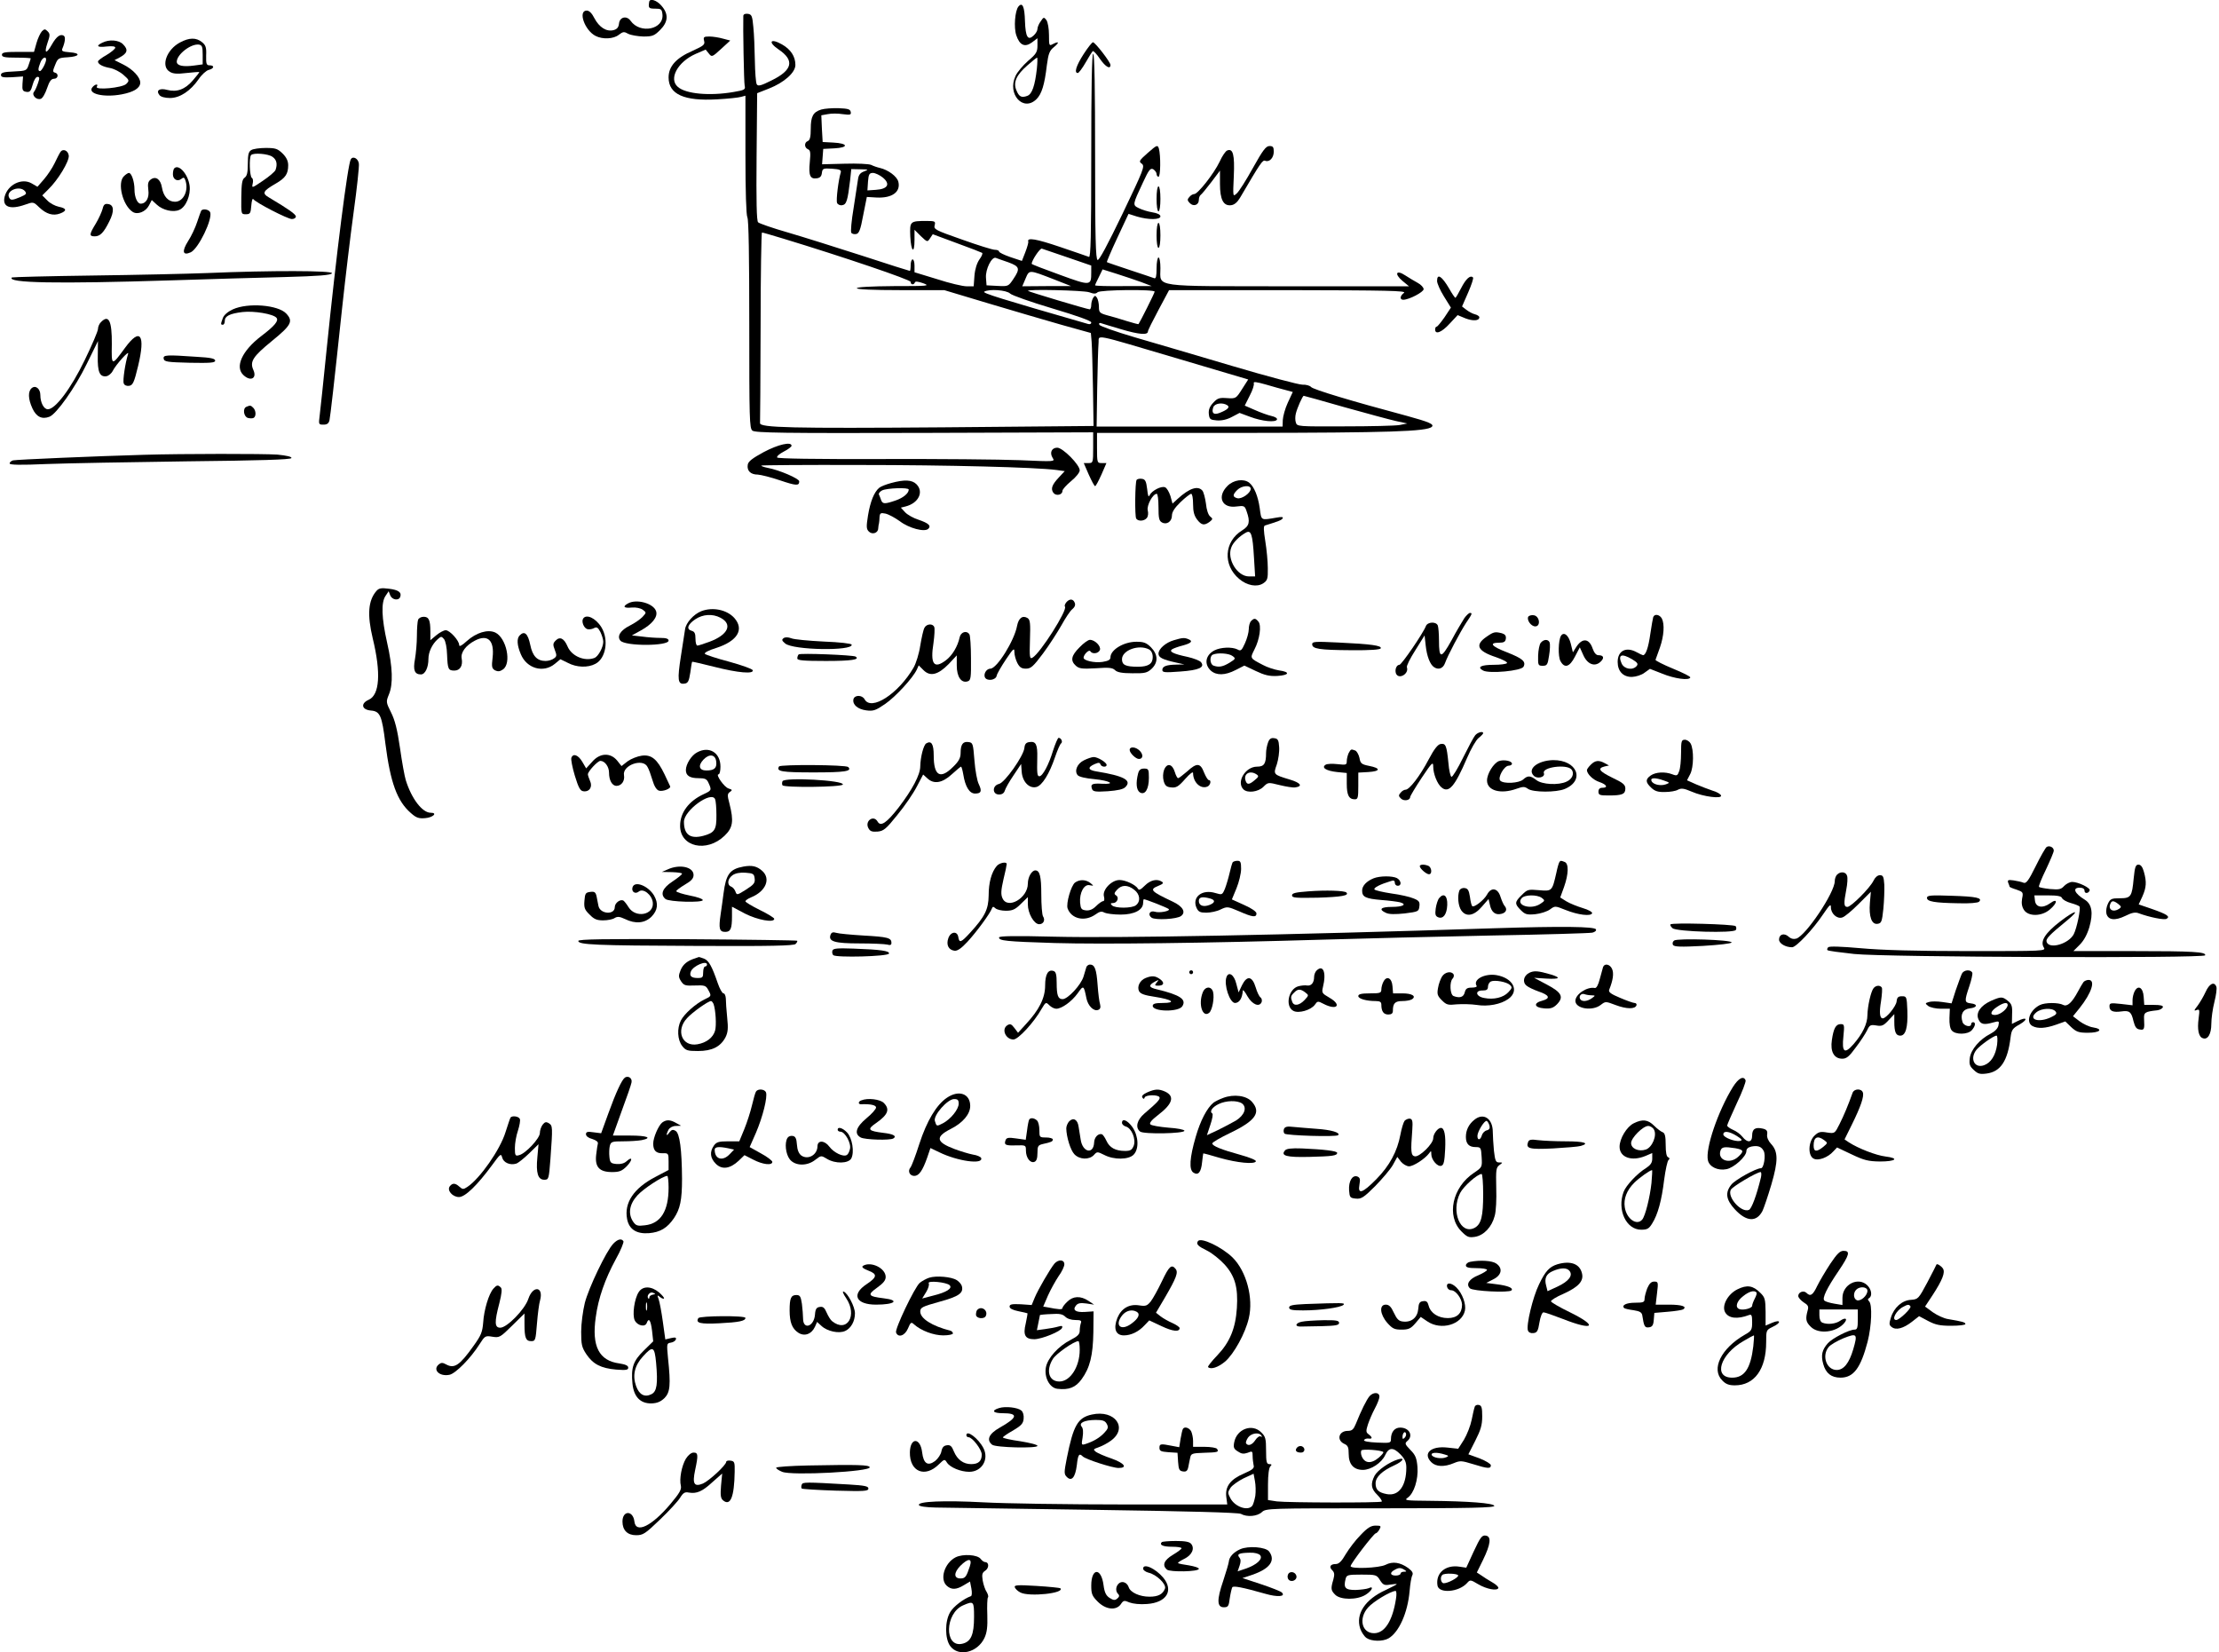 <?xml version="1.0" standalone="no"?>
<!DOCTYPE svg PUBLIC "-//W3C//DTD SVG 20010904//EN"
 "http://www.w3.org/TR/2001/REC-SVG-20010904/DTD/svg10.dtd">
<svg version="1.0" xmlns="http://www.w3.org/2000/svg"
 width="1155pt" height="860pt" viewBox="0 0 1155 860"
 preserveAspectRatio="xMidYMid meet">
<g transform="translate(0,860) scale(0.1,-0.1)"
fill="#000000" stroke="none">
<path d="M3379 8590 c-5 -32 -2 -35 31 -35 31 0 35 -3 38 -29 9 -79 -116 -105
-166 -34 -20 28 -56 20 -60 -14 -2 -20 -10 -30 -29 -35 -37 -9 -74 15 -99 62
-13 26 -27 40 -40 40 -47 0 -11 -103 46 -132 37 -19 94 -16 121 6 22 17 28 17
49 5 14 -7 49 -13 79 -14 47 0 57 4 87 34 42 42 45 82 8 125 -25 30 -62 42
-65 21z"/>
<path d="M5301 8566 c-18 -22 -25 -109 -11 -150 17 -51 44 -64 81 -37 l29 22
0 -38 c0 -33 -6 -44 -49 -80 -26 -23 -56 -58 -65 -78 -45 -95 40 -189 109
-121 27 27 42 74 54 177 8 61 14 76 38 95 29 24 25 31 -8 14 -18 -10 -19 -7
-19 48 0 33 -6 66 -13 77 -13 17 -15 17 -30 -6 -10 -13 -17 -31 -17 -40 0 -9
-9 -24 -20 -34 -30 -28 -42 -8 -45 75 -2 75 -13 101 -34 76z m96 -323 c-10
-89 -25 -133 -50 -142 -30 -11 -43 -5 -57 30 -17 40 0 79 58 129 25 22 47 40
50 40 3 0 2 -26 -1 -57z"/>
<path d="M3869 8518 c-2 -56 3 -347 7 -364 5 -20 0 -23 -59 -33 -123 -21 -248
-10 -289 27 -49 42 0 131 94 172 l51 22 16 -20 c16 -20 17 -20 64 23 l48 44
-38 10 c-21 6 -53 11 -71 11 -29 0 -32 -3 -27 -23 5 -19 -2 -25 -59 -51 -86
-37 -126 -81 -126 -139 0 -88 81 -124 253 -114 56 3 112 9 125 13 l22 6 0
-306 c0 -193 4 -315 10 -327 7 -12 10 -205 10 -558 0 -491 1 -539 16 -552 14
-12 159 -14 896 -12 l878 3 0 -80 c0 -78 -1 -80 -24 -80 l-25 0 26 -60 c15
-33 29 -60 33 -60 4 0 18 27 33 60 l26 60 -25 0 c-23 0 -24 2 -24 79 l0 78
773 0 c744 1 945 7 970 32 13 13 -15 25 -128 56 -288 77 -491 138 -501 151 -6
7 -26 13 -45 12 -19 0 -182 43 -364 97 -181 54 -411 121 -510 150 -98 29 -181
58 -183 65 -3 8 1 11 9 8 8 -3 56 -17 106 -32 91 -27 138 -31 138 -11 0 6 25
56 55 112 l55 103 620 0 c518 -1 617 -3 603 -14 -22 -16 -23 -36 -4 -36 30 0
106 40 106 55 0 9 -14 24 -31 33 -17 9 -46 27 -65 39 -47 31 -58 8 -14 -29
l34 -28 -624 0 c-722 1 -670 -7 -670 94 0 31 -4 56 -10 56 -5 0 -10 -25 -10
-56 0 -41 -3 -55 -12 -52 -7 3 -65 22 -128 43 -63 21 -117 39 -119 41 -1 1 23
59 55 127 l58 124 44 -14 c61 -18 122 -17 122 1 0 9 -16 17 -42 21 -24 4 -56
14 -71 22 -33 16 -32 18 22 133 31 67 39 77 54 69 9 -6 17 -17 17 -24 0 -8 5
-15 10 -15 11 0 12 111 2 147 -7 20 -10 19 -57 -22 -46 -41 -49 -45 -32 -57
17 -13 10 -30 -100 -260 -79 -164 -122 -244 -130 -241 -10 4 -13 114 -13 539
0 349 -3 534 -10 534 -7 0 -10 -184 -10 -531 0 -421 -3 -530 -12 -526 -7 3
-75 26 -151 52 -124 42 -172 50 -165 28 2 -4 -5 -29 -15 -55 l-18 -46 -60 20
c-32 11 -59 24 -59 29 0 5 -10 9 -22 9 -12 0 -89 24 -170 53 -139 49 -149 53
-143 75 5 20 2 22 -42 22 -87 0 -88 -2 -85 -80 4 -81 22 -95 22 -18 l0 52 33
-33 c34 -32 34 -32 48 -11 l14 21 124 -46 c69 -25 128 -48 133 -51 4 -3 -2
-18 -14 -34 -13 -19 -23 -49 -26 -85 l-4 -55 -37 0 c-20 0 -89 16 -153 37
l-118 36 0 34 c0 18 -4 33 -10 33 -5 0 -10 -13 -10 -30 0 -16 -2 -30 -4 -30
-3 0 -114 35 -248 79 -134 43 -308 98 -387 121 -80 23 -149 47 -155 53 -8 6
-10 114 -8 341 l3 331 61 24 c79 31 138 83 138 123 0 44 -24 81 -70 107 -60
34 -75 13 -18 -26 85 -57 74 -108 -37 -162 -54 -27 -69 -31 -76 -20 -5 8 -9
64 -10 124 -1 61 -4 139 -8 175 -5 58 -9 65 -28 68 -14 2 -23 -2 -24 -10z
m205 -1159 c316 -96 666 -215 666 -226 0 -16 17 -17 22 -3 2 7 17 5 43 -4 38
-14 28 -15 -152 -15 -122 -1 -193 -5 -193 -11 0 -6 83 -10 228 -10 l227 0 230
-69 c127 -38 298 -88 382 -112 l151 -42 4 -46 c2 -25 5 -134 7 -242 l3 -196
-784 -7 c-787 -6 -954 -2 -952 22 1 6 2 233 3 502 0 270 4 490 7 490 4 0 52
-14 108 -31z m1484 -99 l122 -42 0 -36 c0 -70 -3 -71 -164 -12 -80 29 -146 54
-146 57 0 18 44 83 53 79 7 -2 67 -23 135 -46z m-310 -25 c60 -22 63 -33 26
-88 -25 -37 -26 -38 -82 -35 l-57 3 -3 40 c-3 44 30 110 51 103 7 -3 36 -13
65 -23z m692 -103 l55 -21 -147 0 c-82 -1 -148 1 -148 4 0 3 9 23 20 44 l19
39 73 -23 c40 -13 98 -32 128 -43z m-454 14 l89 -35 -127 0 -127 -1 17 40 c20
47 16 47 148 -4z m-228 -74 c9 -9 108 -44 219 -77 131 -39 203 -65 203 -73 0
-8 -7 -11 -17 -8 -458 132 -551 161 -540 168 24 15 116 9 135 -10z m411 7 c24
-9 35 -9 44 0 13 13 297 16 297 3 0 -7 -75 -156 -84 -169 -1 -1 -29 6 -61 16
-33 11 -79 24 -102 30 -39 11 -43 15 -43 44 0 18 -5 39 -10 47 -9 13 -11 13
-20 0 -5 -8 -10 -25 -10 -37 0 -13 -4 -23 -8 -23 -12 0 -316 91 -321 96 -10
10 289 3 318 -7z m467 -347 l361 -107 -32 -50 c-31 -49 -32 -50 -78 -47 -40 3
-50 0 -72 -24 -19 -20 -25 -37 -23 -58 3 -28 7 -31 41 -34 25 -2 53 4 79 18
l40 21 54 -20 c63 -24 135 -31 141 -14 2 6 -10 14 -29 18 -18 4 -57 18 -86 31
l-53 23 26 52 c15 28 24 57 21 64 -3 10 12 8 62 -6 37 -11 84 -24 104 -29 l37
-10 -26 -56 c-14 -30 -25 -71 -26 -90 l-1 -34 -484 0 -484 0 3 199 c2 109 5
215 7 235 5 45 -46 55 418 -82z m861 -251 c115 -32 236 -65 268 -72 l60 -13
-40 -8 c-22 -4 -151 -7 -287 -7 -241 -1 -247 -1 -253 20 -4 11 -4 32 0 47 7
29 35 92 41 92 2 0 97 -26 211 -59z m-609 10 c16 -10 1 -24 -40 -40 -31 -12
-43 -1 -33 29 7 21 48 27 73 11z"/>
<path d="M218 8437 c-8 -9 -21 -36 -28 -61 l-13 -46 -83 0 c-68 0 -84 -3 -84
-15 0 -12 15 -15 75 -15 41 0 75 -2 75 -4 0 -1 -5 -17 -11 -34 -10 -30 -13
-31 -77 -34 -52 -2 -67 -6 -67 -18 0 -12 12 -14 57 -12 l58 4 -3 -39 c-2 -32
1 -38 20 -41 18 -3 24 4 33 37 6 23 17 41 25 41 11 0 12 -6 3 -32 -6 -18 -15
-39 -21 -46 -14 -17 14 -45 36 -36 9 3 23 28 32 55 12 36 22 49 36 49 22 0 26
27 5 32 -12 3 -12 9 1 40 14 35 17 37 66 40 63 4 69 22 9 26 -37 3 -43 6 -37
20 14 33 17 60 7 66 -18 11 -38 -4 -61 -44 -30 -54 -43 -50 -24 6 14 40 14 48
1 61 -13 13 -17 13 -30 0z m22 -147 c0 -16 -23 -60 -32 -60 -11 0 -10 13 2 44
9 25 30 36 30 16z"/>
<path d="M937 8379 c-70 -37 -101 -124 -54 -152 16 -11 39 -13 87 -7 36 4 66
6 67 5 2 -1 -13 -20 -33 -43 -40 -47 -83 -63 -133 -50 -40 11 -61 -2 -41 -27
7 -9 29 -15 55 -15 51 0 106 36 149 98 16 24 40 45 52 48 29 7 32 24 5 24 -16
0 -19 7 -18 51 2 42 -2 54 -22 70 -30 24 -66 24 -114 -2z m118 -64 l0 -50 -44
-6 c-58 -8 -91 -1 -91 20 1 38 73 94 115 89 17 -3 20 -11 20 -53z"/>
<path d="M533 8378 c-36 -17 -27 -26 22 -20 29 3 45 1 45 -6 0 -6 -20 -23 -45
-38 -25 -14 -45 -29 -45 -34 0 -14 24 -27 63 -34 21 -4 52 -20 70 -36 31 -27
31 -30 14 -47 -20 -20 -165 -34 -153 -14 10 16 -9 14 -23 -3 -28 -34 58 -55
153 -37 63 12 96 33 96 61 0 28 -38 69 -88 94 l-46 23 25 13 c43 23 48 41 19
70 -22 22 -71 26 -107 8z"/>
<path d="M5640 8318 c-39 -61 -50 -98 -30 -98 5 0 24 25 41 55 17 30 34 57 37
59 4 2 21 -16 37 -40 29 -42 55 -57 55 -32 0 15 -80 118 -91 118 -5 0 -27 -28
-49 -62z"/>
<path d="M4275 8030 c-43 -13 -55 -36 -55 -101 0 -41 -4 -58 -15 -63 -20 -7
-19 -35 1 -43 12 -5 14 -17 9 -67 -7 -69 2 -89 36 -84 17 2 25 10 27 28 3 23
6 25 53 22 41 -3 49 -7 45 -20 -12 -39 -25 -144 -19 -158 3 -8 15 -14 26 -12
23 3 29 23 42 131 l6 57 47 -1 c43 -1 45 -1 20 -11 -20 -7 -29 -18 -32 -41 -3
-18 -13 -85 -23 -150 -11 -65 -16 -122 -12 -128 3 -6 15 -9 25 -7 15 2 23 21
37 98 l19 95 51 -3 c80 -4 126 29 113 82 -7 28 -53 62 -96 72 -14 3 -34 10
-46 16 -12 5 -72 8 -138 6 l-117 -3 3 40 3 40 58 3 c76 4 72 26 -5 30 l-56 3
-4 70 -3 69 33 6 c19 4 54 4 78 0 40 -5 45 -4 42 12 -3 14 -15 17 -63 19 -33
1 -73 -2 -90 -7z m320 -354 c41 -34 26 -60 -36 -64 l-44 -3 3 46 c3 38 7 45
26 45 11 0 35 -11 51 -24z"/>
<path d="M6521 7725 c-35 -63 -72 -122 -84 -132 -20 -18 -20 -18 -15 90 5 112
-4 146 -34 134 -9 -3 -27 -30 -40 -59 -29 -61 -113 -168 -132 -168 -8 0 -19
-7 -26 -16 -11 -12 -10 -18 3 -31 19 -20 47 -10 47 16 0 11 4 22 9 26 5 3 30
33 55 66 l46 61 0 -69 c0 -82 18 -116 58 -111 17 2 32 15 46 38 109 186 118
199 132 193 22 -8 44 16 44 48 0 23 -4 29 -22 29 -19 0 -35 -22 -87 -115z"/>
<path d="M1308 7819 c-14 -8 -18 -23 -18 -71 0 -45 -4 -64 -17 -73 -13 -9 -16
-31 -17 -101 -1 -89 -1 -89 24 -89 22 0 25 5 28 45 2 24 6 39 10 34 12 -18
179 -104 201 -104 12 0 21 6 21 13 0 12 -39 39 -138 98 -40 23 -35 34 34 74
50 29 64 50 64 95 0 22 -9 41 -29 61 -26 25 -36 29 -88 29 -32 0 -66 -5 -75
-11z m110 -35 c22 -15 27 -38 16 -69 -4 -9 -33 -34 -66 -56 -56 -38 -58 -39
-53 -16 4 14 2 28 -4 31 -12 8 -15 108 -4 119 12 13 89 7 111 -9z"/>
<path d="M314 7808 c-5 -7 -18 -33 -30 -58 -12 -25 -37 -62 -55 -83 l-34 -39
-31 18 c-51 29 -124 -7 -140 -70 -13 -53 28 -69 107 -41 42 15 43 15 73 -14
37 -35 72 -46 109 -32 37 14 34 27 -7 35 -19 4 -46 18 -60 33 l-26 26 31 31
c51 49 110 147 107 176 -3 27 -31 39 -44 18z m-184 -203 c10 -13 7 -17 -23
-30 -45 -19 -53 -19 -61 0 -13 35 58 61 84 30z"/>
<path d="M1826 7771 c-16 -25 -75 -491 -126 -991 -16 -162 -33 -316 -36 -342
-6 -47 -6 -48 20 -48 18 0 27 6 31 23 5 26 24 190 65 577 17 157 44 385 61
508 17 123 29 235 27 250 -3 27 -31 42 -42 23z"/>
<path d="M907 7724 c-4 -4 -7 -18 -7 -31 0 -27 24 -40 44 -24 11 9 15 8 20 -5
20 -53 -8 -114 -53 -114 -35 0 -60 27 -68 74 -7 43 -32 61 -58 42 -14 -10 -17
-22 -13 -54 6 -41 -11 -72 -40 -72 -17 0 -32 34 -32 74 0 40 -15 86 -29 86 -5
0 -17 -8 -26 -17 -36 -35 -6 -153 46 -186 25 -16 67 1 84 33 l15 29 26 -24
c31 -29 86 -42 118 -27 34 15 59 76 53 125 -8 60 -56 115 -80 91z"/>
<path d="M6020 7565 c0 -37 4 -65 10 -65 6 0 10 28 10 65 0 37 -4 65 -10 65
-6 0 -10 -28 -10 -65z"/>
<path d="M534 7513 c-4 -15 -19 -49 -35 -76 -35 -57 -36 -67 -6 -67 28 0 47
19 76 78 27 53 24 86 -6 90 -17 3 -24 -3 -29 -25z"/>
<path d="M1047 7503 c-2 -5 -12 -31 -21 -59 -9 -28 -30 -73 -47 -99 -34 -54
-28 -77 14 -58 40 19 114 172 101 208 -6 15 -39 21 -47 8z"/>
<path d="M6020 7375 c0 -37 4 -65 10 -65 6 0 10 28 10 65 0 37 -4 65 -10 65
-6 0 -10 -28 -10 -65z"/>
<path d="M1080 7179 c-102 -4 -371 -10 -599 -13 -228 -3 -416 -8 -419 -10 -29
-29 234 -34 833 -15 187 6 450 14 584 17 182 5 245 10 249 20 4 14 -318 15
-648 1z"/>
<path d="M7480 7138 c0 -13 16 -49 36 -81 l36 -58 -33 -50 c-19 -27 -37 -49
-41 -49 -5 0 -8 -7 -8 -15 0 -28 34 -15 75 30 l42 45 41 -17 c40 -15 72 -13
72 6 0 5 -10 12 -22 15 -13 3 -33 14 -46 24 l-22 17 32 73 c17 39 29 75 25 78
-14 14 -37 -7 -62 -56 -14 -27 -27 -50 -30 -50 -2 0 -17 21 -32 48 -38 65 -63
81 -63 40z"/>
<path d="M1212 6990 c-26 -12 -46 -29 -52 -45 -12 -33 -12 -35 0 -35 6 0 10 9
10 20 0 25 26 38 92 46 60 7 161 -10 177 -30 13 -15 -9 -42 -79 -95 -101 -77
-139 -162 -92 -204 37 -34 70 -16 51 27 -20 44 -3 70 96 151 102 83 112 103
75 143 -42 45 -199 58 -278 22z"/>
<path d="M526 6924 c-9 -8 -16 -25 -16 -36 0 -11 -31 -84 -69 -162 -72 -149
-153 -256 -192 -256 -21 0 -39 35 -39 74 0 33 -25 53 -45 36 -20 -17 -19 -56
4 -106 20 -43 49 -58 88 -43 36 13 134 151 194 274 l59 120 -1 -77 c-2 -84 10
-111 45 -106 11 2 26 14 33 28 16 32 86 110 80 89 -15 -47 -29 -140 -23 -154
3 -10 15 -15 28 -13 19 3 26 16 47 104 39 162 11 202 -68 94 -71 -97 -71 -97
-69 19 1 121 -16 156 -56 115z"/>
<path d="M852 6733 c3 -16 19 -18 136 -21 107 -2 132 0 132 11 0 11 -24 16
-97 20 -158 11 -175 10 -171 -10z"/>
<path d="M1283 6483 c-21 -8 -15 -51 7 -58 11 -3 24 -3 30 0 14 8 13 38 -2 53
-13 13 -16 13 -35 5z"/>
<path d="M3975 6247 c-59 -32 -81 -49 -83 -66 -5 -31 15 -51 52 -51 17 -1 69
-14 116 -30 86 -29 100 -29 100 -5 0 14 -104 59 -164 70 -20 4 -35 9 -33 12 3
2 231 4 508 3 464 0 921 -12 1028 -26 l43 -6 -29 -31 c-38 -40 -45 -61 -30
-82 14 -18 47 -11 47 10 0 8 20 30 45 51 25 20 45 45 45 56 0 29 -88 118 -117
118 -29 0 -41 -26 -24 -53 13 -20 12 -20 -171 -12 -100 4 -425 7 -720 6 -348
-1 -539 2 -543 8 -3 6 12 19 35 31 22 11 40 25 40 30 0 23 -70 7 -145 -33z"/>
<path d="M750 6233 c-250 -7 -667 -25 -682 -29 -10 -3 -18 -10 -18 -16 0 -8
56 -9 193 -3 105 4 435 10 731 14 378 4 540 9 543 17 2 7 -24 13 -73 18 -71 5
-490 5 -694 -1z"/>
<path d="M5916 6102 c-8 -13 -10 -188 -2 -201 10 -15 41 -14 55 3 7 8 9 25 5
40 -6 25 26 86 47 86 5 0 9 -31 9 -70 0 -56 3 -71 18 -79 25 -14 52 5 52 36 0
18 14 40 45 70 25 24 50 43 55 43 6 0 10 -24 10 -54 0 -39 6 -60 21 -80 23
-30 37 -32 65 -12 17 14 18 16 3 28 -10 8 -19 35 -22 67 -4 29 -12 59 -18 67
-23 28 -68 14 -130 -43 l-26 -24 -11 40 c-7 21 -19 42 -28 45 -20 8 -69 -18
-80 -41 -6 -13 -9 -5 -13 32 -5 41 -10 51 -28 53 -11 2 -24 -1 -27 -6z"/>
<path d="M4638 6086 c-26 -7 -54 -18 -62 -25 -26 -22 -46 -71 -58 -144 -9 -57
-9 -70 4 -83 17 -18 48 -9 49 15 1 9 2 21 4 26 1 6 3 21 3 34 2 21 6 23 31 18
17 -4 50 -22 75 -40 47 -36 129 -58 148 -39 16 16 1 29 -51 47 -26 8 -58 26
-70 39 l-22 24 24 6 c68 17 97 76 57 116 -23 23 -62 25 -132 6z m92 -34 c0
-19 -28 -43 -69 -57 -56 -19 -67 -19 -75 3 -3 9 -8 22 -11 28 -3 6 5 16 17 22
27 12 138 16 138 4z"/>
<path d="M6389 6071 c-56 -56 -29 -118 47 -107 40 5 43 4 53 -26 19 -54 14
-75 -23 -98 -95 -58 -102 -181 -16 -253 41 -35 93 -44 125 -23 22 15 25 23 24
79 0 34 -6 97 -13 140 -9 56 -10 80 -2 82 71 22 87 28 92 37 5 8 -5 9 -32 4
-83 -14 -78 -17 -87 49 -9 63 -29 112 -55 133 -29 22 -81 15 -113 -17z m121
-15 c0 -22 -47 -55 -70 -49 -25 7 -25 18 0 43 23 23 70 27 70 6z m17 -358 l6
-98 -32 0 c-61 0 -116 90 -92 151 9 26 43 59 76 77 27 15 35 -8 42 -130z"/>
<path d="M1959 5524 c-43 -50 -48 -124 -19 -246 44 -181 36 -295 -21 -320 -43
-19 -37 -52 12 -56 47 -4 57 -25 75 -172 26 -203 61 -299 132 -361 28 -25 41
-30 75 -27 40 3 67 28 29 28 -44 0 -100 73 -130 170 -6 19 -20 95 -30 167 -14
97 -27 147 -47 186 -26 52 -26 55 -11 92 23 54 20 143 -9 270 -29 129 -32 210
-8 244 l16 24 8 -21 c9 -24 44 -30 52 -9 9 24 -9 37 -59 43 -40 5 -52 3 -65
-12z"/>
<path d="M5550 5465 c-7 -9 -10 -18 -7 -22 16 -15 -129 -244 -169 -266 -14 -8
-16 1 -13 93 3 86 1 104 -12 113 -26 16 -47 1 -55 -40 -14 -77 -105 -223 -139
-223 -19 0 -36 -25 -29 -44 9 -23 58 -17 62 8 2 10 24 48 48 84 39 58 44 62
44 38 0 -15 7 -40 15 -56 12 -23 22 -30 45 -30 26 0 38 11 89 79 32 43 75 110
96 147 21 38 46 76 57 84 12 10 17 22 12 33 -8 21 -27 22 -44 2z"/>
<path d="M3268 5459 c-29 -16 -21 -25 20 -21 22 2 45 -3 57 -11 20 -15 20 -15
0 -37 -11 -12 -41 -33 -67 -46 -48 -24 -68 -55 -49 -78 25 -30 251 -29 251 0
0 10 -13 14 -42 14 -24 0 -67 3 -96 7 l-53 6 47 26 c58 32 89 70 79 100 -13
41 -103 66 -147 40z"/>
<path d="M3650 5419 c-40 -16 -79 -60 -84 -93 -3 -17 -13 -81 -22 -142 -19
-122 -16 -147 18 -142 19 2 24 12 31 57 4 30 8 56 10 57 1 1 54 -11 117 -27
122 -31 205 -38 198 -17 -3 7 -57 26 -122 44 -65 17 -122 36 -127 41 -5 5 17
18 60 31 110 36 146 96 93 156 -39 43 -113 58 -172 35z m100 -34 c65 -34 40
-89 -57 -125 -30 -11 -58 -20 -63 -20 -6 0 -10 16 -10 36 0 28 -5 37 -20 41
-29 8 -21 33 19 60 39 26 89 30 131 8z"/>
<path d="M7622 5383 c-10 -16 -41 -67 -67 -116 -54 -97 -65 -97 -65 0 0 34 -3
68 -6 77 -8 22 -53 20 -62 -2 -15 -39 -127 -202 -138 -202 -15 0 -25 -25 -18
-45 14 -34 69 -2 57 32 -3 7 17 47 44 89 l48 77 6 -54 c6 -55 23 -98 43 -111
23 -16 47 -7 57 20 15 42 79 162 110 210 32 47 34 52 20 52 -5 0 -18 -12 -29
-27z"/>
<path d="M7955 5391 c-10 -17 14 -51 36 -51 30 0 23 54 -8 58 -11 2 -24 -2
-28 -7z"/>
<path d="M8605 5388 c-2 -7 -9 -46 -15 -87 -10 -72 -24 -111 -38 -111 -4 1
-18 7 -32 15 -55 31 -100 9 -100 -50 0 -49 29 -79 75 -78 21 1 50 10 65 22
l28 20 64 -25 c63 -26 140 -37 146 -20 2 5 -39 25 -90 46 -51 21 -92 42 -91
46 2 5 12 34 23 64 21 61 25 121 10 151 -12 21 -38 26 -45 7z m-110 -219 c28
-17 33 -24 24 -35 -20 -24 -64 -17 -78 12 -21 47 -1 55 54 23z"/>
<path d="M2176 5374 c-3 -9 -6 -46 -6 -83 0 -38 -5 -92 -10 -121 -11 -58 -2
-80 31 -80 22 0 39 36 39 81 0 35 19 76 48 102 18 16 20 16 33 1 8 -10 15 -44
16 -81 3 -75 6 -83 38 -83 30 0 45 26 38 63 -6 31 21 68 69 93 67 35 102 1 92
-88 -6 -49 -4 -57 13 -67 15 -7 25 -6 41 5 46 32 18 164 -40 192 -39 18 -99 0
-149 -45 -26 -24 -39 -30 -39 -20 0 23 -49 77 -70 77 -10 0 -32 -12 -49 -26
l-31 -26 0 45 c0 60 -8 77 -35 77 -13 0 -26 -7 -29 -16z"/>
<path d="M3035 5380 c-9 -15 3 -47 21 -54 9 -3 24 -1 34 4 16 9 22 5 35 -19 8
-17 15 -39 15 -51 0 -29 -26 -76 -45 -84 -52 -20 -120 9 -141 60 -18 42 -40
53 -62 30 -14 -14 -15 -21 -4 -49 11 -28 10 -34 -5 -44 -9 -7 -28 -13 -43 -13
-44 0 -68 25 -80 84 -12 58 -30 75 -55 49 -16 -16 -14 -51 6 -98 31 -75 118
-99 177 -50 l29 24 39 -19 c45 -24 104 -26 143 -5 55 28 71 126 31 191 -30 48
-79 70 -95 44z"/>
<path d="M6512 5368 c-7 -7 -12 -26 -12 -42 0 -17 -9 -50 -20 -74 -17 -38 -22
-42 -39 -32 -28 14 -87 12 -120 -5 -46 -24 -55 -71 -19 -105 29 -26 74 -26
130 3 l45 23 59 -28 c46 -22 71 -28 112 -26 64 4 69 21 9 29 -24 4 -61 16 -83
28 -69 36 -68 34 -45 80 28 53 38 126 21 146 -15 18 -22 19 -38 3z m-97 -182
c18 -13 17 -15 -15 -35 -36 -22 -57 -25 -84 -15 -19 7 -21 50 -3 57 25 11 84
7 102 -7z"/>
<path d="M4812 5333 c-6 -10 -15 -52 -22 -93 -6 -41 -22 -93 -35 -115 -79
-136 -221 -228 -255 -164 -13 23 -53 23 -58 -1 -5 -28 23 -51 66 -57 38 -5 49
-1 99 33 55 38 145 136 165 179 l10 22 25 -25 c35 -35 76 -24 131 32 l42 45 0
-53 c0 -59 24 -93 57 -82 16 5 18 18 17 119 0 63 -4 119 -8 125 -14 23 -45 13
-51 -15 -10 -47 -38 -94 -71 -119 -63 -48 -83 -21 -65 91 5 36 7 73 4 81 -7
20 -40 18 -51 -3z"/>
<path d="M7739 5287 c-64 -43 -50 -75 47 -107 35 -12 62 -26 58 -31 -3 -5 -34
-9 -69 -9 -67 0 -89 -12 -55 -30 32 -17 198 -2 210 20 14 27 -5 43 -86 75 -81
31 -96 50 -41 50 25 0 33 5 35 21 2 15 -4 23 -20 28 -36 9 -43 8 -79 -17z"/>
<path d="M8125 5291 c-14 -23 -16 -107 -3 -131 21 -40 48 -32 76 23 l25 48 18
-40 c21 -48 59 -63 89 -36 22 20 18 35 -10 35 -12 0 -22 12 -30 34 -18 54 -54
58 -86 8 l-17 -27 -11 45 c-11 44 -36 64 -51 41z"/>
<path d="M4079 5279 c-11 -8 -10 -13 8 -28 41 -35 354 -40 346 -6 -2 6 -64 13
-145 16 -79 4 -155 11 -169 17 -16 6 -31 7 -40 1z"/>
<path d="M6110 5268 c-42 -12 -80 -45 -80 -70 0 -20 22 -31 90 -46 l45 -10
-42 -1 c-53 -1 -73 -9 -73 -28 0 -13 14 -14 93 -8 99 7 130 22 108 49 -7 8
-38 20 -69 27 -76 16 -99 28 -81 40 8 5 33 14 57 20 44 12 53 23 26 33 -20 8
-30 7 -74 -6z"/>
<path d="M5619 5231 c-43 -43 -49 -69 -19 -96 17 -15 32 -17 104 -13 68 5 87
3 100 -10 11 -11 36 -16 90 -16 65 -1 77 2 100 23 35 33 34 74 -3 112 -24 24
-38 29 -76 29 -66 0 -135 -42 -135 -81 0 -13 -11 -19 -42 -24 -42 -6 -98 7
-98 22 1 17 28 44 35 34 10 -17 42 -13 50 6 7 20 -26 53 -52 53 -9 0 -33 -17
-54 -39z m362 -11 c12 -7 19 -21 19 -40 0 -35 -23 -50 -77 -50 -64 0 -83 9
-83 39 0 47 88 79 141 51z"/>
<path d="M8020 5255 c-7 -8 -13 -38 -14 -67 -1 -50 0 -53 24 -53 22 0 26 5 33
53 5 29 6 60 3 68 -7 18 -30 18 -46 -1z"/>
<path d="M6830 5247 c0 -24 36 -30 203 -31 102 -1 151 3 154 10 5 14 -49 22
-221 30 -122 6 -136 5 -136 -9z"/>
<path d="M4157 5194 c-4 -4 -7 -13 -7 -21 0 -10 32 -13 149 -13 131 0 180 7
154 23 -15 8 -288 19 -296 11z"/>
<path d="M7679 4774 c-8 -9 -36 -62 -64 -118 -27 -55 -54 -100 -60 -99 -5 1
-13 34 -16 73 -9 90 -14 102 -40 98 -15 -2 -34 -26 -63 -81 -45 -86 -100 -157
-120 -157 -8 0 -19 -7 -26 -16 -11 -12 -11 -18 2 -30 15 -15 48 -10 48 8 0 5
27 50 60 100 54 81 60 86 60 58 0 -37 21 -90 43 -108 38 -32 69 4 133 153 20
47 47 94 60 104 13 10 24 22 24 25 0 12 -28 5 -41 -10z"/>
<path d="M5481 4693 c-22 -73 -54 -133 -71 -133 -11 0 -13 12 -11 95 2 70 -7
88 -40 83 -18 -2 -25 -10 -27 -31 -5 -43 -102 -180 -132 -187 -36 -8 -36 -55
0 -55 16 0 26 7 30 20 3 11 23 47 45 79 l40 60 3 -41 c4 -52 39 -88 76 -79 30
7 68 68 98 157 12 35 26 67 31 70 10 7 1 29 -13 29 -4 0 -17 -30 -29 -67z"/>
<path d="M6600 4735 c-5 -14 -10 -38 -10 -53 0 -57 -10 -72 -47 -72 -61 0
-109 -80 -71 -118 21 -21 77 -14 104 13 24 24 25 24 85 9 33 -8 69 -14 81 -12
41 6 28 24 -29 41 -86 26 -86 26 -67 79 8 25 14 66 12 90 -2 36 -7 44 -25 46
-17 3 -26 -3 -33 -23z m-60 -165 c13 -9 12 -13 -9 -30 -28 -24 -40 -25 -47 -5
-14 37 21 58 56 35z"/>
<path d="M8750 4681 c0 -38 -4 -81 -10 -95 -8 -23 -12 -25 -35 -16 -39 15 -87
12 -113 -6 -28 -20 -28 -35 3 -64 19 -18 36 -23 71 -22 26 0 57 5 68 12 18 9
31 7 71 -10 62 -27 160 -39 153 -20 -2 7 -22 19 -44 25 -21 7 -60 22 -86 33
l-47 21 17 33 c18 36 19 126 2 158 -6 11 -20 20 -30 20 -18 0 -20 -7 -20 -69z
m-90 -143 c32 -11 33 -12 11 -20 -28 -10 -68 -1 -75 18 -7 17 19 18 64 2z"/>
<path d="M4821 4731 c-14 -9 -30 -71 -31 -119 0 -44 -41 -121 -112 -214 -63
-81 -94 -102 -110 -74 -21 37 -68 3 -48 -34 9 -17 19 -20 48 -18 31 3 44 13
103 87 38 46 83 112 101 147 l33 63 21 -19 c34 -33 78 -26 128 20 24 22 46 40
48 40 3 0 8 -18 12 -41 10 -63 32 -99 61 -99 32 0 37 12 20 48 -9 17 -19 72
-23 124 -7 88 -8 93 -31 96 -29 4 -41 -12 -41 -57 0 -25 -9 -43 -39 -72 -67
-67 -101 -47 -101 59 0 60 -12 79 -39 63z"/>
<path d="M5880 4697 c0 -16 32 -47 48 -47 21 0 24 21 6 41 -20 22 -54 26 -54
6z"/>
<path d="M3628 4684 c-29 -15 -58 -61 -58 -92 0 -29 21 -42 65 -42 35 0 44 -4
53 -25 17 -37 16 -39 -25 -58 -78 -36 -123 -96 -123 -165 0 -110 138 -141 231
-52 44 42 49 76 26 167 -12 44 -11 52 2 61 14 10 13 12 -6 18 -23 6 -70 74
-53 74 6 0 10 18 10 40 0 73 -59 109 -122 74z m100 -48 c4 -33 -10 -46 -51
-46 -38 0 -45 25 -16 56 31 33 63 28 67 -10z m1 -278 c1 -76 -9 -92 -68 -108
-68 -18 -101 6 -101 73 0 59 142 162 162 118 4 -9 7 -46 7 -83z"/>
<path d="M7020 4681 c-5 -11 -10 -30 -10 -42 0 -20 -3 -21 -48 -16 -26 3 -55
2 -62 -3 -24 -15 3 -32 59 -38 l51 -5 0 -56 c0 -59 11 -81 42 -81 16 0 18 9
18 69 l0 70 53 3 c63 4 65 20 3 32 -40 8 -45 13 -50 42 -4 17 -14 35 -22 38
-22 8 -22 8 -34 -13z"/>
<path d="M2974 4656 c-3 -8 5 -50 18 -93 19 -62 28 -79 44 -81 32 -5 50 23 35
54 -6 14 -11 29 -11 34 0 15 51 70 65 70 23 0 45 -30 45 -61 0 -40 16 -69 39
-69 26 0 44 26 39 55 -10 52 98 91 122 44 7 -11 18 -42 26 -69 9 -31 21 -51
34 -55 20 -6 64 11 58 23 -2 4 -15 32 -29 62 -38 79 -68 104 -119 97 -22 -3
-55 -16 -73 -29 l-32 -25 -23 29 c-35 42 -90 40 -130 -7 l-31 -34 -20 34 c-21
36 -48 46 -57 21z"/>
<path d="M5642 4643 c-35 -17 -51 -55 -33 -77 7 -9 42 -17 87 -21 81 -8 115
-28 40 -24 -51 3 -61 -2 -52 -27 5 -14 18 -16 82 -12 52 4 81 10 92 22 35 35
-9 58 -150 81 -45 7 -49 21 -11 38 21 9 27 9 31 -1 4 -14 32 -17 32 -3 0 13
-46 41 -67 41 -10 0 -33 -8 -51 -17z"/>
<path d="M7802 4639 c-28 -11 -62 -66 -62 -101 0 -53 71 -73 154 -43 34 12 42
12 60 -1 27 -18 146 -19 191 0 107 45 64 151 -61 150 -80 -2 -136 -46 -101
-81 18 -19 61 -8 53 13 -12 31 119 49 144 19 16 -20 4 -50 -26 -63 -42 -20
-128 -15 -157 8 -31 24 -45 25 -69 3 -21 -19 -101 -24 -119 -6 -15 15 20 78
44 78 9 0 17 5 17 10 0 15 -42 23 -68 14z"/>
<path d="M8280 4620 c-11 -11 -20 -23 -20 -28 0 -20 33 -52 65 -62 38 -13 47
-30 15 -30 -13 0 -20 -7 -20 -20 0 -18 7 -20 54 -20 70 0 86 7 86 36 0 20 -12
30 -67 56 -69 34 -80 49 -41 59 l23 5 -22 12 c-31 17 -50 15 -73 -8z"/>
<path d="M4055 4611 c-16 -26 12 -31 180 -31 163 0 202 6 180 28 -12 12 -352
14 -360 3z"/>
<path d="M6059 4593 c-6 -17 -7 -39 -2 -58 7 -24 15 -31 39 -33 26 -3 38 4 73
44 25 28 41 40 41 31 0 -48 38 -85 74 -71 16 6 23 34 8 34 -5 0 -16 18 -25 40
-19 50 -38 51 -88 5 -22 -19 -43 -35 -47 -35 -4 0 -12 15 -17 32 -13 43 -41
49 -56 11z"/>
<path d="M5924 4575 c-13 -51 -9 -87 9 -99 27 -16 47 17 47 76 0 44 -2 48 -25
48 -18 0 -26 -7 -31 -25z"/>
<path d="M4073 4534 c-3 -7 -3 -17 0 -21 8 -13 310 -10 314 4 8 22 -305 39
-314 17z"/>
<path d="M10653 4192 c-6 -4 -32 -49 -57 -100 -38 -77 -50 -92 -64 -86 -9 4
-32 9 -51 12 -29 4 -33 2 -28 -13 4 -9 7 -18 7 -20 0 -2 16 -9 36 -15 34 -12
36 -14 29 -47 -4 -24 -1 -42 10 -59 23 -35 92 -34 134 2 41 34 43 63 2 33 -39
-28 -75 -22 -79 14 l-3 27 69 0 c52 0 71 -4 75 -14 3 -8 24 -20 46 -26 22 -6
42 -14 45 -18 7 -11 -14 -113 -30 -144 -26 -50 -126 -80 -141 -41 -6 16 10 34
108 114 71 59 40 53 -38 -7 -78 -60 -105 -103 -85 -135 12 -19 2 -19 -390 -19
-275 0 -454 5 -563 15 -102 9 -163 11 -169 5 -5 -5 -7 -12 -4 -15 3 -4 66 -12
139 -20 159 -17 1821 -23 1827 -7 6 18 -63 22 -373 22 l-313 0 33 33 c22 22
39 54 50 91 21 73 14 120 -23 143 -54 33 -67 63 -27 63 16 0 25 -6 25 -16 0
-16 21 -15 27 2 4 13 -60 44 -91 44 -13 0 -31 -10 -42 -21 -16 -18 -27 -20
-73 -16 -29 3 -55 8 -58 11 -3 3 13 43 36 90 22 47 41 91 41 99 0 17 -22 28
-37 19z"/>
<path d="M6416 4112 c-3 -5 -10 -30 -16 -56 -6 -26 -17 -63 -24 -81 -14 -33
-15 -33 -49 -23 -70 22 -124 -21 -99 -77 10 -21 19 -25 51 -25 22 0 56 7 75
17 34 16 37 15 96 -10 70 -31 90 -33 90 -11 0 9 -25 27 -64 44 l-64 29 24 58
c13 32 24 77 24 101 0 35 -3 42 -19 42 -11 0 -22 -4 -25 -8z m-118 -188 c29
-8 28 -22 -3 -34 -32 -12 -55 -3 -55 21 0 20 17 24 58 13z"/>
<path d="M8116 4112 c-3 -5 -10 -29 -15 -54 -22 -96 -22 -97 -90 -91 -57 5
-61 4 -90 -25 -38 -37 -38 -46 -5 -79 22 -22 32 -25 75 -21 28 3 62 14 77 25
26 19 26 19 81 -3 65 -26 132 -34 138 -17 2 6 -18 18 -49 27 -29 9 -67 24 -85
35 l-32 20 20 55 c24 68 25 122 3 130 -20 8 -22 8 -28 -2z m-91 -185 c17 -13
17 -15 -6 -30 -48 -34 -131 -10 -99 28 15 19 80 20 105 2z"/>
<path d="M5188 4093 c-27 -32 -42 -86 -42 -153 -1 -74 -20 -111 -98 -196 -46
-50 -55 -53 -60 -21 -5 33 -40 29 -52 -6 -12 -34 1 -61 32 -65 15 -2 36 12 69
48 46 50 116 145 126 172 4 10 7 11 18 1 7 -7 32 -13 54 -13 34 0 49 6 78 35
l37 36 0 -38 c0 -46 32 -103 59 -103 22 0 33 21 20 41 -5 8 -9 59 -9 115 0 93
-8 124 -31 124 -19 0 -39 -35 -39 -69 0 -75 -105 -136 -132 -76 -9 20 -8 41 5
98 10 40 17 75 17 80 0 14 -37 7 -52 -10z"/>
<path d="M3870 4090 c-71 -13 -91 -39 -104 -140 -3 -25 -10 -74 -15 -108 -11
-75 -7 -92 24 -92 28 0 35 17 35 81 l0 50 68 -36 c65 -33 152 -49 152 -27 0 5
-34 26 -75 46 -41 20 -75 41 -75 45 0 5 13 14 30 21 76 31 103 96 58 137 -28
25 -53 31 -98 23z m58 -62 c3 -23 -4 -32 -45 -58 -46 -29 -48 -30 -55 -10 -4
11 -14 23 -23 26 -22 9 -18 41 8 59 14 10 38 15 67 13 41 -3 45 -6 48 -30z"/>
<path d="M7390 4092 c0 -12 34 -42 48 -42 18 0 14 37 -4 44 -22 9 -44 7 -44
-2z"/>
<path d="M11106 4029 c-9 -96 -14 -104 -73 -104 -42 0 -49 -3 -61 -28 -8 -16
-11 -39 -8 -52 9 -34 44 -38 98 -12 34 17 52 21 70 14 57 -21 132 -36 145 -29
21 12 2 24 -78 52 l-67 23 19 41 c21 47 23 76 8 129 -7 25 -16 37 -28 37 -15
0 -19 -12 -25 -71z m-80 -134 c16 -13 17 -16 4 -25 -30 -20 -58 -5 -46 25 7
19 17 19 42 0z"/>
<path d="M3475 4075 l-30 -13 53 -1 c28 -1 52 -4 52 -8 0 -5 -23 -23 -50 -41
-52 -34 -65 -67 -36 -91 18 -15 190 -20 194 -6 2 6 -29 17 -67 24 -39 8 -71
18 -71 23 0 4 20 19 45 34 33 19 45 32 45 50 0 42 -72 58 -135 29z"/>
<path d="M9562 4048 c-7 -7 -12 -22 -12 -34 0 -59 -150 -283 -200 -299 -14 -4
-28 -1 -40 10 -23 21 -50 13 -50 -15 0 -20 33 -40 68 -40 21 0 109 93 161 171
34 50 41 57 41 37 0 -33 32 -62 59 -53 12 3 50 35 85 70 l64 64 -5 -57 c-6
-73 9 -115 40 -110 20 3 23 11 30 78 4 41 6 98 5 125 -3 42 -6 50 -23 50 -12
0 -25 -11 -33 -28 -18 -38 -117 -137 -136 -137 -19 0 -20 17 -6 90 6 30 8 62
4 72 -6 21 -34 24 -52 6z"/>
<path d="M7150 4029 c-37 -15 -60 -39 -60 -64 0 -33 17 -42 100 -49 41 -3 85
-9 97 -12 39 -11 15 -24 -43 -24 -57 0 -70 -13 -30 -31 16 -8 48 -8 97 -3 71
9 74 10 77 37 3 23 -2 30 -30 41 -18 8 -70 20 -116 26 -45 7 -85 16 -88 21 -5
9 31 27 84 43 16 6 22 3 22 -8 0 -9 7 -16 15 -16 22 0 19 27 -4 40 -24 12 -88
12 -121 -1z"/>
<path d="M5596 4007 c-21 -15 -48 -110 -39 -135 20 -55 89 -70 144 -32 22 16
33 19 48 10 11 -5 49 -10 84 -10 71 0 117 24 117 61 0 10 2 19 4 19 9 0 122
-44 129 -51 12 -10 -48 -22 -72 -14 -26 8 -39 -15 -17 -31 20 -14 133 -8 154
9 26 20 8 50 -43 74 -116 55 -124 63 -75 83 23 9 28 15 18 21 -25 17 -60 9
-89 -20 -22 -22 -31 -26 -36 -16 -12 20 -64 45 -96 45 -41 0 -90 -51 -81 -85
4 -15 2 -25 -4 -25 -6 0 -23 -12 -37 -26 -17 -17 -34 -24 -53 -22 -23 3 -27 8
-30 40 -4 52 21 98 50 91 22 -4 22 -4 4 11 -24 19 -56 20 -80 3z m308 -38 c30
-23 34 -60 9 -80 -20 -17 -109 -17 -125 -1 -9 9 -8 12 5 12 22 0 34 29 16 40
-11 7 -10 13 5 29 24 27 56 27 90 0z"/>
<path d="M3293 3984 c-9 -24 13 -40 32 -24 23 19 69 -17 73 -58 6 -64 -89 -82
-126 -24 -9 15 -21 30 -26 34 -16 11 -46 -11 -46 -33 0 -42 -76 -37 -85 6 -3
14 -7 37 -10 51 -5 21 -11 25 -33 22 -24 -3 -27 -8 -30 -46 -3 -36 1 -47 27
-72 23 -24 38 -30 70 -30 23 0 50 5 60 12 15 9 26 8 54 -5 55 -27 103 -22 138
12 33 34 37 69 13 111 -30 49 -98 77 -111 44z"/>
<path d="M7596 3965 c-11 -30 -6 -80 10 -103 25 -36 66 -29 107 19 l35 40 7
-30 c8 -39 29 -55 60 -47 25 6 32 24 16 42 -5 5 -14 26 -21 47 -14 46 -49 51
-70 11 -16 -29 -68 -69 -77 -60 -4 4 -9 25 -12 49 -5 33 -11 43 -27 45 -13 2
-24 -4 -28 -13z"/>
<path d="M6810 3961 c-66 -5 -85 -9 -85 -21 0 -13 20 -14 135 -12 122 4 164
11 148 27 -10 10 -107 13 -198 6z"/>
<path d="M7491 3926 c-7 -8 -15 -33 -18 -54 -4 -31 -2 -40 13 -46 26 -10 45
15 47 64 2 48 -18 65 -42 36z"/>
<path d="M10030 3927 c0 -19 39 -26 163 -28 58 -2 102 2 108 8 20 20 -14 27
-143 31 -109 4 -128 2 -128 -11z"/>
<path d="M8695 3789 c-3 -4 2 -12 11 -20 21 -18 318 -27 329 -9 4 6 3 15 -1
20 -11 10 -333 19 -339 9z"/>
<path d="M7780 3769 c-1102 -36 -1964 -52 -2292 -44 -202 5 -288 4 -288 -4 0
-17 33 -21 290 -29 247 -7 777 -1 1410 18 190 6 575 15 855 21 281 5 520 12
533 15 13 3 22 10 19 17 -5 15 -176 17 -527 6z"/>
<path d="M4323 3735 c-13 -35 22 -45 151 -45 67 0 131 -3 144 -6 16 -5 22 -2
22 9 0 26 -20 31 -145 38 -66 4 -130 10 -142 14 -17 5 -25 3 -30 -10z"/>
<path d="M3010 3703 c0 -20 88 -24 612 -26 391 -2 510 1 519 10 7 7 11 15 8
17 -2 2 -259 6 -572 8 -430 2 -567 0 -567 -9z"/>
<path d="M8714 3705 c-8 -6 -10 -15 -6 -23 7 -10 40 -11 155 -5 83 5 148 12
150 18 3 14 -282 23 -299 10z"/>
<path d="M4333 3653 c-3 -8 -1 -19 4 -24 14 -14 285 -7 290 8 5 14 -43 21
-185 26 -83 3 -105 1 -109 -10z"/>
<path d="M3620 3613 c-42 -13 -64 -31 -77 -61 -12 -30 -12 -37 2 -59 15 -22
22 -24 72 -22 50 2 57 0 69 -22 18 -33 18 -33 -20 -51 -45 -22 -104 -74 -122
-109 -21 -41 -18 -101 7 -133 18 -23 27 -26 82 -26 73 0 117 22 143 71 13 26
15 47 9 103 -4 39 -7 83 -7 99 -1 15 -6 27 -12 27 -7 0 -20 24 -30 53 -31 90
-47 118 -72 128 -14 5 -26 9 -27 8 -1 0 -9 -3 -17 -6z m60 -33 c0 -5 -4 -10
-10 -10 -5 0 -10 -13 -10 -30 0 -27 -3 -30 -29 -30 -33 0 -44 11 -35 34 11 29
84 60 84 36z m34 -205 c11 -31 16 -111 8 -139 -10 -36 -45 -63 -92 -71 -80
-14 -114 72 -54 136 28 31 110 89 125 89 4 0 9 -7 13 -15z"/>
<path d="M5655 3568 c-2 -7 -9 -30 -15 -50 -13 -44 -82 -118 -109 -118 -24 0
-31 19 -31 86 0 40 -4 56 -15 60 -29 11 -45 -16 -45 -75 0 -65 -31 -127 -100
-201 l-41 -45 -19 25 c-16 21 -22 23 -37 14 -32 -21 -8 -74 32 -74 25 0 107
89 147 160 21 35 22 36 40 18 10 -10 26 -18 36 -18 28 0 80 37 111 80 31 44
32 43 46 -26 8 -39 38 -69 61 -60 11 4 14 13 10 29 -4 12 -10 58 -13 102 -6
82 -15 105 -40 105 -7 0 -15 -6 -18 -12z"/>
<path d="M8344 3567 c-2 -7 -10 -35 -17 -62 -8 -32 -18 -49 -26 -47 -39 8
-101 -32 -101 -67 0 -41 89 -55 132 -21 25 19 25 19 78 -1 56 -21 101 -22 108
-1 2 6 -2 12 -10 12 -7 0 -41 12 -76 27 -48 20 -61 30 -56 42 20 50 25 85 15
108 -11 25 -39 31 -47 10z m-61 -147 c22 -1 22 -1 3 -15 -23 -17 -52 -20 -61
-5 -9 15 5 32 22 26 8 -3 24 -6 36 -6z"/>
<path d="M6852 3548 c-6 -6 -12 -21 -12 -32 0 -31 -15 -48 -36 -45 -11 2 -31
0 -46 -4 -52 -14 -70 -105 -26 -128 27 -15 92 4 112 32 13 19 16 20 44 5 71
-37 99 -7 31 32 -38 22 -40 25 -33 55 19 76 1 120 -34 85z m-58 -113 c19 -15
19 -15 -4 -40 -27 -28 -55 -33 -64 -9 -9 24 -8 31 10 48 19 20 33 20 58 1z"/>
<path d="M6190 3540 c0 -5 5 -10 10 -10 6 0 10 5 10 10 0 6 -4 10 -10 10 -5 0
-10 -4 -10 -10z"/>
<path d="M7960 3537 c-30 -15 -37 -49 -14 -67 9 -8 37 -21 62 -30 57 -19 64
-36 20 -48 -48 -12 -43 -36 9 -40 34 -3 48 2 67 21 37 38 25 62 -53 103 l-66
35 63 -4 c70 -4 80 4 25 21 -68 20 -88 21 -113 9z"/>
<path d="M10212 3533 c-5 -10 -19 -49 -32 -86 l-22 -69 -48 7 c-27 4 -58 4
-70 0 -20 -6 -21 -7 -3 -21 10 -7 39 -14 65 -14 l47 0 -2 -48 c-1 -30 3 -55
12 -65 19 -23 83 -22 104 1 19 21 22 42 7 42 -5 0 -10 -4 -10 -10 0 -19 -39
-10 -45 11 -13 39 2 67 38 71 39 4 43 22 5 26 -33 4 -34 11 -8 88 11 32 18 64
16 71 -8 19 -44 16 -54 -4z"/>
<path d="M7506 3518 c-8 -13 -18 -40 -21 -60 -6 -32 -3 -41 20 -64 24 -24 32
-26 78 -21 29 2 75 1 102 -3 60 -10 127 3 166 31 59 42 25 109 -62 124 -61 10
-124 -23 -103 -56 3 -5 -8 -9 -25 -9 -24 0 -32 -5 -37 -25 -6 -25 -26 -31 -58
-19 -19 7 -22 74 -5 91 6 6 8 16 5 22 -12 19 -45 12 -60 -11z m353 -44 c13
-12 12 -17 -8 -38 -26 -28 -76 -40 -126 -30 -44 8 -50 40 -7 39 20 0 27 5 27
20 0 11 7 23 15 27 21 9 82 -2 99 -18z"/>
<path d="M6384 3515 c-15 -39 17 -136 45 -135 22 1 37 24 40 65 1 6 12 -8 24
-30 25 -43 62 -59 74 -30 3 9 0 20 -6 24 -7 5 -18 28 -25 52 -18 59 -45 64
-71 12 l-18 -38 -12 45 c-11 47 -40 66 -51 35z"/>
<path d="M5963 3510 c-30 -12 -46 -45 -34 -69 8 -14 29 -21 82 -29 91 -14 114
-32 41 -32 -39 0 -52 -4 -52 -15 0 -31 135 -33 154 -2 23 36 -12 59 -132 88
-44 10 -46 21 -9 41 20 10 21 10 8 -5 -12 -15 -11 -17 7 -17 31 0 35 16 10 34
-25 18 -42 19 -75 6z"/>
<path d="M7201 3491 c-6 -11 -11 -29 -11 -40 0 -19 -6 -21 -60 -21 -44 0 -60
-4 -60 -14 0 -14 42 -26 91 -26 22 0 29 -5 29 -19 0 -35 12 -51 36 -51 17 0
24 6 24 19 0 39 11 51 49 51 20 0 42 4 50 9 25 16 1 31 -49 31 l-49 0 -3 37
c-3 43 -30 57 -47 24z"/>
<path d="M10844 3488 c-5 -7 -18 -29 -28 -48 -31 -58 -56 -81 -77 -70 -24 13
-95 13 -122 -1 -53 -27 -74 -89 -38 -109 28 -15 69 -12 123 7 l48 17 30 -29
c27 -25 39 -30 87 -30 64 0 83 19 27 28 -20 3 -51 18 -70 32 l-34 26 34 42
c63 79 85 147 47 147 -10 0 -23 -6 -27 -12z m-145 -152 c9 -11 4 -17 -23 -30
-65 -31 -123 -12 -76 26 26 21 83 24 99 4z"/>
<path d="M11480 3437 c-11 -24 -30 -56 -42 -72 -19 -24 -19 -28 -5 -22 16 6
17 2 11 -43 -8 -58 0 -96 21 -103 26 -11 45 21 45 74 0 28 7 79 16 114 9 36
14 71 10 80 -11 29 -37 15 -56 -28z"/>
<path d="M9752 3457 c-14 -17 -31 -93 -32 -140 0 -45 -25 -97 -72 -151 -47
-54 -62 -43 -53 40 6 60 5 64 -14 64 -25 0 -37 -21 -46 -83 -9 -60 11 -97 54
-97 22 0 36 11 70 58 24 31 50 71 59 89 13 28 18 31 48 26 29 -5 38 -1 64 27
l30 32 0 -40 c0 -53 8 -72 31 -72 28 0 40 42 37 129 -3 74 -4 76 -28 76 -20 0
-26 -6 -28 -27 -3 -26 -54 -88 -72 -88 -16 0 -19 30 -9 90 5 34 7 65 4 70 -9
14 -31 12 -43 -3z"/>
<path d="M6260 3434 c-24 -61 0 -133 34 -105 16 14 28 77 20 109 -9 31 -42 29
-54 -4z"/>
<path d="M11111 3441 c-6 -11 -11 -32 -11 -46 l0 -27 -60 7 c-56 6 -60 5 -60
-13 0 -24 19 -32 62 -26 42 6 52 -2 63 -51 8 -30 15 -41 33 -43 23 -4 25 1 22
55 -2 34 5 38 69 45 14 2 26 9 29 16 2 8 -11 12 -47 12 l-50 0 -3 42 c-3 48
-29 64 -47 29z"/>
<path d="M10363 3391 c-55 -25 -80 -63 -65 -96 12 -27 29 -30 78 -16 29 8 31
7 26 -16 -3 -15 -18 -31 -41 -43 -57 -29 -102 -82 -108 -126 -4 -33 -1 -43 21
-63 21 -20 32 -23 68 -18 71 10 108 65 123 187 5 40 10 48 48 69 46 27 36 41
-11 17 l-30 -15 1 50 c2 42 -2 54 -22 70 -29 23 -35 23 -88 0z m87 -21 c0 -19
-34 -48 -60 -52 -35 -4 -32 18 5 42 33 22 55 26 55 10z m-55 -207 c-8 -56 -32
-94 -68 -107 -50 -18 -76 35 -39 81 19 23 89 73 104 73 5 0 6 -20 3 -47z"/>
<path d="M3253 2992 c-16 -11 -47 -77 -87 -188 l-37 -102 -40 5 c-31 5 -39 2
-39 -10 0 -10 13 -20 33 -25 19 -6 31 -15 29 -23 -2 -7 -6 -34 -9 -60 -7 -63
17 -89 83 -89 37 0 51 5 76 30 32 33 31 55 -1 26 -12 -11 -31 -16 -53 -14 -29
3 -33 7 -36 37 -2 19 -1 44 2 57 6 22 11 24 70 24 35 0 78 3 95 6 60 12 30 24
-59 24 l-90 0 46 128 c26 70 49 136 51 148 5 22 -16 37 -34 26z"/>
<path d="M9020 2943 c-77 -124 -145 -322 -130 -383 8 -33 52 -54 96 -45 39 7
104 66 104 94 0 12 9 20 27 24 33 6 51 0 63 -23 12 -22 1 -90 -14 -90 -26 0
-134 -60 -154 -85 -34 -42 -28 -79 18 -129 60 -65 113 -68 144 -8 7 15 28 76
46 137 36 123 36 172 -2 212 -14 15 -22 34 -20 48 3 19 -2 26 -22 31 -39 9
-56 -1 -56 -36 0 -37 -24 -40 -51 -6 -10 13 -32 29 -49 36 -16 7 -30 17 -30
22 0 5 23 57 50 116 28 58 48 112 46 119 -10 26 -37 12 -66 -34z m20 -255 c27
-17 31 -23 17 -26 -26 -5 -87 18 -87 34 0 20 30 17 70 -8z m-7 -64 c43 -8 46
-15 15 -44 -44 -41 -109 -19 -93 31 7 20 19 22 78 13z m133 -151 c-23 -95 -49
-165 -63 -170 -40 -16 -114 67 -94 105 9 17 134 91 155 92 4 0 5 -12 2 -27z"/>
<path d="M3935 2919 c-4 -6 -13 -38 -21 -72 -8 -34 -26 -90 -40 -124 l-26 -63
-59 0 c-48 0 -60 -4 -73 -22 -23 -33 -20 -65 10 -95 32 -32 74 -26 119 16 l30
29 45 -23 c49 -26 100 -32 100 -12 0 6 -27 27 -59 44 l-59 33 33 75 c35 82 61
185 52 210 -7 17 -42 20 -52 4z m-146 -295 l32 -7 -22 -23 c-37 -40 -79 -28
-79 22 0 15 20 18 69 8z"/>
<path d="M5972 2915 c-22 -10 -31 -19 -26 -27 6 -9 9 -9 12 0 4 14 68 16 77 2
6 -10 -11 -28 -79 -86 -38 -33 -48 -72 -22 -93 17 -15 231 -11 231 4 0 6 -37
13 -83 16 -46 4 -88 11 -94 17 -7 7 5 22 40 49 76 58 88 98 36 122 -32 14 -51
14 -92 -4z"/>
<path d="M9643 2913 c-22 -62 -46 -120 -68 -163 -25 -50 -25 -50 -66 -44 -33
6 -44 3 -64 -16 -33 -31 -36 -104 -5 -120 24 -13 75 6 103 38 l19 20 76 -36
c65 -31 87 -36 147 -37 83 0 103 17 29 26 -49 6 -142 42 -191 74 l-22 15 38
77 c46 93 65 148 57 168 -8 21 -45 19 -53 -2z m-148 -247 c19 -14 19 -15 -5
-35 -35 -28 -50 -26 -50 7 0 44 20 54 55 28z"/>
<path d="M4929 2887 c-55 -37 -105 -121 -144 -241 -19 -60 -40 -115 -46 -122
-16 -19 -4 -44 20 -44 24 0 43 27 67 95 l17 50 46 -22 c96 -47 230 -65 218
-30 -2 6 -21 15 -43 18 -21 4 -64 17 -96 29 -96 36 -101 63 -20 104 64 32 102
78 102 120 0 64 -59 85 -121 43z m61 -31 c0 -30 -42 -81 -82 -102 -33 -17 -33
-17 -42 12 -9 29 66 114 100 114 19 0 24 -5 24 -24z"/>
<path d="M6367 2886 c-20 -7 -43 -19 -51 -25 -34 -28 -68 -94 -92 -177 -32
-110 -36 -172 -12 -187 25 -16 40 2 45 55 3 23 5 44 6 45 1 1 39 -9 85 -23 92
-26 183 -35 189 -18 2 6 -32 20 -79 33 -102 28 -148 47 -148 60 0 6 42 30 94
55 131 63 161 106 113 161 -28 33 -94 42 -150 21z m98 -29 c27 -21 13 -61 -32
-89 -21 -12 -64 -35 -95 -50 l-56 -26 18 54 c10 29 15 56 10 59 -16 10 0 33
33 49 39 19 97 20 122 3z"/>
<path d="M4483 2873 c-7 -2 -13 -8 -13 -13 0 -4 6 -8 13 -7 49 2 77 -5 77 -17
0 -8 -22 -33 -50 -56 -55 -46 -65 -81 -30 -100 22 -12 153 -16 170 -5 19 12 1
23 -52 29 -80 10 -86 18 -38 51 63 44 73 72 40 105 -19 19 -84 27 -117 13z"/>
<path d="M2657 2783 c-3 -5 -14 -39 -26 -76 -28 -91 -133 -241 -198 -284 -21
-14 -25 -14 -42 1 -21 19 -35 20 -49 3 -18 -21 13 -57 47 -57 32 0 95 61 173
167 43 59 46 61 52 38 7 -26 41 -41 73 -31 10 3 40 27 67 53 l49 48 -6 -68
c-8 -82 3 -117 36 -117 23 0 24 3 32 108 12 167 12 173 -8 186 -15 9 -21 7
-33 -8 -8 -11 -14 -30 -14 -43 0 -27 -74 -107 -108 -115 -20 -6 -22 -2 -22 38
0 24 7 64 16 90 8 25 13 52 10 60 -6 15 -42 19 -49 7z"/>
<path d="M7674 2772 c-29 -23 -44 -54 -44 -89 0 -36 16 -53 51 -53 27 0 28 -3
31 -52 3 -52 3 -53 -40 -82 -113 -75 -145 -225 -65 -305 30 -30 38 -33 71 -28
46 8 87 51 102 109 7 23 10 88 8 146 -2 93 -1 105 16 118 19 14 19 14 -1 14
-17 0 -21 8 -27 61 -3 34 -6 78 -6 98 0 70 -49 102 -96 63z m79 -31 c3 -13 -1
-21 -15 -24 -11 -3 -22 -15 -25 -26 -7 -25 -23 -28 -23 -3 0 23 38 84 49 78 5
-3 11 -14 14 -25z m-33 -355 c0 -116 -10 -157 -44 -176 -74 -39 -125 84 -76
181 18 35 90 99 112 99 4 0 8 -47 8 -104z"/>
<path d="M5357 2773 c-3 -5 -8 -30 -11 -56 l-7 -49 -50 7 c-40 6 -50 4 -55 -9
-9 -25 0 -29 56 -27 49 1 50 1 50 -27 0 -37 22 -67 44 -59 11 4 16 18 16 46 0
36 3 41 28 47 45 10 52 13 52 24 0 5 -16 10 -35 10 -34 0 -35 1 -35 38 0 21
-5 43 -12 50 -14 14 -35 16 -41 5z"/>
<path d="M5565 2764 c-8 -9 -15 -25 -15 -37 1 -45 22 -113 42 -134 27 -29 78
-30 102 -4 16 18 18 18 54 0 50 -26 126 -25 152 1 29 29 27 95 -5 143 -26 37
-55 49 -55 23 0 -7 9 -16 20 -19 30 -8 54 -66 41 -100 -9 -22 -17 -27 -45 -27
-50 0 -81 17 -97 53 -8 17 -18 32 -24 34 -19 5 -39 -16 -40 -43 -3 -64 -60
-52 -70 15 -3 20 -8 50 -11 68 -5 36 -27 49 -49 27z"/>
<path d="M7311 2767 c-6 -8 -16 -41 -22 -73 -16 -86 -56 -161 -125 -231 -72
-73 -98 -82 -88 -28 5 28 3 36 -11 42 -26 9 -46 -24 -43 -72 3 -37 5 -40 35
-43 28 -3 41 5 101 65 37 38 79 87 92 110 l23 42 19 -25 c11 -13 30 -24 42
-24 23 0 82 38 104 67 11 15 12 15 12 -4 0 -29 33 -68 53 -60 12 4 16 24 19
84 4 76 -4 113 -22 113 -16 0 -40 -31 -40 -54 0 -29 -72 -99 -96 -94 -20 4
-22 23 -13 138 3 44 1 55 -12 58 -9 1 -21 -4 -28 -11z"/>
<path d="M3447 2758 c-20 -16 -47 -79 -47 -110 0 -36 15 -51 49 -50 30 1 31
-1 31 -43 l0 -44 -70 -37 c-111 -58 -162 -134 -146 -218 10 -54 49 -79 114
-74 59 5 95 27 130 78 32 48 42 93 42 205 -1 152 -12 236 -33 249 -15 9 -21 7
-33 -8 -16 -23 -19 -14 -4 15 7 11 22 19 38 19 l27 1 -25 14 c-31 18 -51 19
-73 3z m33 -339 c0 -122 -41 -187 -123 -196 -38 -5 -47 -2 -61 18 -28 41 -21
91 22 138 32 35 131 100 155 101 4 0 7 -28 7 -61z"/>
<path d="M8504 2754 c-37 -18 -74 -80 -74 -122 0 -56 63 -78 135 -48 l35 15 0
-29 c0 -21 -8 -33 -32 -49 -46 -28 -105 -91 -117 -124 -35 -93 13 -197 91
-197 32 0 41 5 58 33 29 46 49 119 62 227 7 52 17 99 23 103 7 6 6 10 -2 14
-9 3 -13 26 -13 64 0 45 -4 61 -15 66 -9 3 -29 18 -45 34 -32 32 -60 36 -106
13z m105 -33 c17 -30 -9 -93 -43 -104 -37 -12 -76 5 -76 34 0 27 62 89 89 89
11 0 25 -9 30 -19z m-13 -278 c-8 -74 -32 -171 -48 -190 -28 -34 -82 3 -91 64
-7 43 10 88 49 127 25 25 82 66 93 66 2 0 0 -30 -3 -67z"/>
<path d="M6683 2724 c-3 -8 -2 -19 3 -24 11 -10 269 -18 279 -8 14 13 -36 28
-112 33 -43 3 -97 8 -121 10 -32 4 -44 1 -49 -11z"/>
<path d="M4360 2720 c0 -5 7 -10 15 -10 23 0 57 -61 49 -90 -3 -14 -10 -28
-16 -31 -18 -12 -68 12 -91 43 -25 34 -62 35 -62 2 -1 -45 -49 -72 -84 -48
-13 10 -21 28 -23 57 -2 32 -8 43 -22 45 -10 2 -22 -2 -27 -10 -16 -25 -10
-84 12 -112 28 -35 91 -36 133 -2 30 23 30 23 60 5 44 -27 112 -25 127 2 17
33 5 106 -22 135 -23 24 -49 32 -49 14z"/>
<path d="M7954 2657 c-13 -35 5 -40 130 -34 67 4 131 9 144 13 49 14 17 24
-77 24 -54 0 -119 3 -144 6 -37 5 -48 3 -53 -9z"/>
<path d="M6688 2612 c-23 -27 8 -36 128 -33 118 3 144 6 144 21 0 10 -70 18
-183 23 -56 2 -82 -1 -89 -11z"/>
<path d="M3192 2127 c-37 -39 -128 -230 -148 -308 -10 -41 -19 -108 -19 -150
0 -66 3 -81 27 -117 35 -52 76 -73 155 -80 52 -4 63 -2 63 10 0 11 -15 17 -46
22 -106 14 -145 89 -123 241 13 98 48 198 104 301 26 46 43 89 40 94 -10 16
-30 11 -53 -13z"/>
<path d="M6235 2140 c-10 -16 1 -26 50 -50 24 -12 64 -44 89 -71 54 -60 71
-119 64 -227 -7 -106 -37 -178 -102 -246 -29 -30 -51 -58 -48 -61 14 -14 52
-2 89 29 46 40 105 147 123 225 25 105 -12 244 -84 316 -56 55 -167 108 -181
85z"/>
<path d="M9527 2023 c-25 -38 -55 -89 -68 -115 -23 -49 -36 -57 -56 -37 -15
15 -43 4 -43 -16 0 -8 13 -23 28 -33 23 -14 27 -21 21 -42 -12 -44 -10 -60 16
-85 40 -41 134 -30 175 20 19 23 5 30 -22 11 -23 -16 -64 -21 -92 -10 -10 4
-16 18 -16 38 l0 31 100 0 100 0 0 -52 c0 -44 -3 -53 -17 -53 -28 0 -116 -45
-139 -71 -30 -34 -37 -62 -24 -108 13 -48 42 -71 90 -71 68 0 105 50 141 187
21 83 25 193 8 210 -8 8 -8 13 0 17 17 11 13 44 -9 66 -47 47 -130 6 -130 -65
l0 -37 -42 7 c-24 4 -47 11 -52 16 -13 12 13 65 75 156 55 82 61 103 25 103
-19 0 -34 -15 -69 -67z m193 -141 c0 -25 -35 -56 -55 -49 -18 8 -20 38 -3 55
19 19 58 15 58 -6z m-74 -305 c-21 -71 -49 -107 -86 -107 -53 0 -79 74 -42
119 9 12 44 32 77 46 71 28 75 24 51 -58z"/>
<path d="M5488 2023 c-22 -27 -84 -133 -102 -176 l-16 -39 -57 4 c-46 2 -58 0
-58 -12 0 -10 16 -18 45 -24 25 -5 46 -10 48 -11 1 -1 -3 -25 -9 -53 -15 -61
-3 -82 45 -82 40 1 138 41 144 59 4 11 -1 12 -19 7 -13 -4 -44 -10 -68 -13
l-44 -6 8 39 c4 21 8 40 8 40 1 1 27 4 58 5 43 3 59 0 73 -13 10 -11 32 -18
53 -18 28 0 34 -3 29 -16 -3 -9 -6 -26 -6 -40 0 -18 -11 -29 -48 -48 -63 -32
-119 -94 -128 -142 -10 -53 20 -108 60 -112 60 -7 95 7 126 50 43 59 59 123
61 245 l1 108 -45 -3 c-49 -3 -66 10 -46 34 10 12 23 14 54 10 l40 -6 -30 20
c-41 27 -80 25 -110 -5 -14 -13 -25 -28 -25 -33 0 -9 -22 -7 -77 4 l-23 4 25
58 c14 31 39 76 55 100 17 23 30 51 30 62 0 25 -31 27 -52 3z m132 -448 c0
-88 -49 -165 -106 -165 -55 0 -71 57 -34 117 16 27 110 93 133 93 4 0 7 -20 7
-45z"/>
<path d="M7653 2033 c-13 -2 -23 -11 -23 -19 0 -10 14 -14 55 -14 30 0 55 -4
55 -9 0 -5 -20 -17 -45 -28 -48 -19 -66 -47 -44 -68 15 -15 203 -24 216 -11
12 12 -18 25 -76 32 l-55 7 37 19 c44 22 50 58 15 82 -21 15 -83 19 -135 9z"/>
<path d="M8106 2020 c-41 -13 -62 -35 -95 -104 -33 -67 -68 -214 -58 -241 4
-10 15 -15 29 -13 19 2 24 12 31 56 5 30 14 52 21 52 7 0 53 -16 102 -35 160
-63 185 -38 34 36 -52 25 -96 51 -97 56 -2 5 28 24 66 40 77 35 106 66 95 107
-12 49 -60 66 -128 46z m63 -34 c20 -24 -4 -55 -62 -82 l-52 -24 -7 28 c-11
39 0 62 35 77 42 18 72 18 86 1z"/>
<path d="M4492 2012 c-9 -6 0 -14 28 -25 48 -18 46 -34 -10 -71 -80 -53 -55
-106 50 -106 98 0 125 23 40 33 -82 10 -87 18 -35 55 32 23 45 38 45 56 0 46
-77 83 -118 58z"/>
<path d="M10079 2018 c0 -1 -21 -43 -47 -92 -46 -86 -48 -88 -85 -91 -46 -2
-89 -40 -105 -93 -10 -32 -9 -39 5 -49 22 -17 60 -7 105 28 l37 29 47 -25 c38
-20 61 -25 120 -25 41 0 74 4 74 9 0 9 -14 13 -91 26 -20 3 -55 19 -78 35
l-41 30 39 59 c52 80 67 119 54 139 -9 14 -32 28 -34 20z m-135 -217 c6 -10
-58 -71 -74 -71 -26 0 -1 49 35 68 25 14 32 14 39 3z"/>
<path d="M6048 1932 c-20 -42 -46 -89 -58 -105 -19 -23 -26 -26 -59 -21 -53 9
-94 -15 -115 -65 -22 -56 -9 -91 34 -91 37 0 77 19 108 53 l24 25 64 -30 c59
-28 94 -31 94 -10 0 5 -17 17 -37 26 -21 9 -49 25 -62 35 l-24 19 46 78 c60
103 71 132 56 150 -21 26 -34 14 -71 -64z m-130 -160 c18 -12 7 -35 -29 -61
-54 -40 -89 -10 -49 42 21 27 53 34 78 19z"/>
<path d="M4836 1950 c-15 -5 -37 -17 -49 -27 -27 -24 -130 -240 -123 -258 11
-29 46 -17 62 21 14 33 17 35 32 21 37 -33 102 -57 152 -57 28 0 50 5 50 10 0
6 -6 12 -12 14 -98 25 -158 64 -158 100 0 21 10 26 100 51 103 28 127 46 116
83 -3 9 -15 23 -27 30 -27 17 -106 24 -143 12z m107 -39 c16 -16 -16 -37 -86
-54 l-57 -15 21 34 c11 18 17 39 13 45 -9 16 93 6 109 -10z"/>
<path d="M8574 1895 c-7 -19 -14 -44 -14 -55 0 -17 -6 -20 -49 -20 -46 0 -72
-13 -57 -28 4 -3 25 -8 49 -11 32 -5 42 -11 45 -26 9 -59 13 -66 35 -63 17 2
23 11 25 39 l3 36 70 6 c38 3 74 9 79 12 24 15 -6 25 -72 25 l-70 0 7 60 c7
57 6 60 -15 60 -15 0 -25 -10 -36 -35z"/>
<path d="M7532 1903 c2 -10 11 -18 21 -18 24 0 56 -43 57 -75 0 -45 -26 -70
-74 -70 -50 0 -90 26 -100 65 -5 20 -12 26 -29 23 -18 -2 -23 -11 -25 -41 -4
-44 -35 -70 -79 -65 -22 2 -32 12 -48 46 -14 31 -25 42 -42 42 -35 0 -31 -50
8 -95 27 -30 37 -35 74 -35 36 0 48 5 72 33 l28 33 34 -23 c72 -49 180 -17
196 56 7 33 -13 89 -44 120 -26 26 -54 28 -49 4z"/>
<path d="M2568 1893 c-24 -27 -49 -111 -53 -176 -4 -50 -11 -67 -49 -120 -73
-103 -101 -122 -144 -98 -18 10 -26 10 -38 0 -34 -28 4 -65 56 -54 32 7 110
86 156 159 28 44 30 45 67 39 37 -6 41 -3 103 58 l64 63 0 -56 c0 -71 7 -88
35 -88 22 0 23 5 30 92 4 50 11 104 16 120 20 73 -37 80 -61 8 -18 -55 -111
-150 -146 -150 -30 0 -31 28 -5 127 13 51 15 75 8 82 -15 15 -21 14 -39 -6z"/>
<path d="M9044 1890 c-51 -25 -83 -85 -65 -119 18 -33 64 -38 125 -15 13 5 16
-2 16 -37 0 -40 -3 -46 -39 -66 -123 -71 -176 -179 -116 -238 18 -19 35 -25
65 -25 102 0 163 84 163 225 0 61 0 63 33 79 46 21 45 41 -1 22 l-35 -15 0 72
c-1 65 -3 75 -28 99 -38 38 -69 42 -118 18z m98 -16 c4 -3 0 -17 -8 -32 -8
-15 -14 -32 -14 -38 0 -13 -47 -25 -67 -17 -23 9 -14 41 20 67 31 25 57 32 69
20z m-16 -281 c-14 -116 -46 -163 -110 -163 -100 0 -63 121 58 190 28 17 53
30 55 30 2 0 0 -26 -3 -57z"/>
<path d="M3325 1876 c-23 -34 -35 -120 -21 -148 14 -28 54 -36 62 -14 11 30
21 16 28 -40 l6 -55 -49 -48 c-55 -54 -67 -88 -59 -172 7 -69 41 -104 99 -103
30 1 48 9 68 28 29 30 33 67 18 208 -7 74 -7 77 14 80 13 2 24 9 27 17 3 10
-3 12 -25 7 l-30 -7 -13 93 c-7 51 -17 104 -22 117 -8 21 -7 22 7 11 8 -7 18
-11 21 -8 3 3 -9 17 -26 32 -40 33 -84 34 -105 2z m73 -14 c-10 -2 -18 -8 -18
-14 0 -6 -2 -9 -5 -6 -12 12 7 37 23 30 16 -6 15 -7 0 -10z m-31 -79 c-3 -10
-5 -2 -5 17 0 19 2 27 5 18 2 -10 2 -26 0 -35z m48 -275 c10 -111 4 -150 -24
-164 -35 -18 -64 -3 -80 42 -20 56 -8 107 36 155 51 56 60 52 68 -33z"/>
<path d="M4404 1844 c61 -90 5 -183 -73 -120 -8 6 -20 26 -28 44 -11 26 -19
33 -36 30 -17 -2 -23 -11 -25 -40 -5 -63 -62 -81 -62 -20 0 16 -3 50 -6 76 -6
39 -10 46 -29 46 -28 0 -35 -17 -35 -80 0 -62 13 -95 45 -116 32 -21 69 -8 87
31 l11 25 23 -21 c30 -28 91 -41 123 -26 31 14 51 51 51 92 0 34 -38 106 -59
113 -8 3 -2 -12 13 -34z"/>
<path d="M6793 1813 c-65 -3 -83 -7 -83 -18 0 -12 16 -15 73 -15 89 0 196 15
210 29 11 11 -7 11 -200 4z"/>
<path d="M5087 1783 c-4 -3 -7 -15 -7 -25 0 -21 45 -26 52 -5 11 28 -24 52
-45 30z"/>
<path d="M3635 1740 c-16 -26 10 -32 109 -27 102 5 136 12 136 28 0 13 -237
11 -245 -1z"/>
<path d="M6775 1721 c-33 -7 -37 -26 -5 -25 11 0 61 1 110 2 73 2 90 5 90 17
0 12 -15 15 -82 14 -46 -1 -96 -4 -113 -8z"/>
<path d="M7128 1333 c-15 -18 -43 -74 -71 -144 -12 -29 -20 -36 -42 -36 -47 0
-60 -49 -17 -68 18 -8 22 -18 22 -52 0 -54 26 -83 74 -83 42 0 97 36 116 77
19 41 42 42 80 3 22 -23 30 -40 30 -68 0 -96 -40 -150 -102 -138 -43 8 -58 23
-58 56 0 33 34 65 98 94 44 20 58 42 20 31 -47 -14 -108 -57 -123 -85 -22 -43
-19 -68 14 -100 16 -16 26 -32 23 -35 -8 -7 -489 -6 -546 1 l-46 7 0 81 c0 51
5 87 12 94 9 9 8 12 -5 12 -14 0 -17 11 -17 70 0 62 -3 74 -25 95 -47 48 -128
18 -141 -52 -5 -26 -2 -34 19 -47 19 -13 30 -14 51 -7 24 10 26 9 26 -17 0
-15 3 -36 5 -47 5 -16 -4 -24 -50 -44 -71 -30 -99 -68 -92 -122 l5 -39 -536 0
c-296 0 -625 5 -732 11 -206 11 -344 5 -337 -14 2 -7 36 -12 88 -13 46 -1 418
-6 826 -12 485 -7 749 -14 762 -21 32 -18 85 -13 109 9 21 20 35 20 617 20
473 0 596 3 593 13 -5 14 -133 24 -338 26 -122 1 -133 2 -113 16 33 23 56 95
51 160 -4 46 -10 62 -37 89 -28 29 -30 34 -16 46 33 27 11 70 -37 70 -29 0
-48 -23 -48 -60 0 -20 -4 -21 -72 -18 -45 2 -71 7 -68 13 3 6 13 9 23 8 21 -3
22 6 1 22 -14 10 -15 17 -4 51 7 21 23 59 36 83 13 24 24 52 24 62 0 24 -32
25 -52 2z m183 -216 c-8 -8 -11 -7 -11 4 0 20 13 34 18 19 3 -7 -1 -17 -7 -23z
m-745 11 c4 -7 3 -8 -4 -4 -6 4 -19 -5 -28 -19 -16 -25 -38 -33 -48 -17 -3 5
2 18 10 30 16 23 58 30 70 10z m634 -85 c3 -3 -8 -16 -23 -29 -40 -34 -75 -31
-90 9 -4 11 -4 23 -1 28 5 9 103 2 114 -8z m-666 -228 c-4 -22 -11 -46 -16
-52 -23 -29 -91 -5 -114 40 -14 26 -14 31 1 54 9 13 40 35 68 49 l52 24 7 -38
c4 -20 5 -55 2 -77z"/>
<path d="M7676 1278 c-3 -7 -10 -38 -16 -68 -6 -30 -24 -76 -40 -103 l-30 -47
-55 6 c-87 10 -131 -30 -85 -76 24 -24 67 -26 117 -5 33 14 41 13 100 -5 77
-24 93 -25 93 -6 0 7 -26 23 -59 36 l-58 21 36 71 c28 55 36 81 36 126 0 46
-3 57 -18 60 -9 2 -19 -2 -21 -10z m-156 -248 c21 -6 22 -8 8 -14 -24 -11 -71
-3 -76 12 -4 13 27 15 68 2z"/>
<path d="M5201 1272 c-43 -13 -33 -27 18 -27 83 0 79 -22 -15 -75 -57 -32 -71
-64 -40 -89 18 -15 235 -20 236 -6 1 6 -40 16 -89 24 -50 7 -91 16 -91 20 0 3
24 20 53 36 42 25 53 36 55 61 2 18 -3 36 -12 43 -19 16 -82 23 -115 13z"/>
<path d="M5683 1238 c-73 -16 -96 -56 -130 -226 -15 -76 -15 -84 0 -99 25 -25
44 -2 52 62 6 55 12 64 31 45 15 -15 154 -60 186 -60 49 0 31 25 -36 49 -36
12 -72 28 -82 35 -15 12 -14 14 15 24 17 6 46 21 62 33 93 66 23 164 -98 137z
m78 -49 c9 -17 7 -25 -13 -46 -24 -26 -57 -45 -97 -58 -22 -7 -23 -6 -16 34 4
27 3 47 -5 56 -16 20 14 34 72 35 38 0 50 -4 59 -21z"/>
<path d="M6157 1163 c-3 -5 -8 -28 -12 -51 l-7 -44 -37 7 c-60 12 -66 11 -66
-10 0 -17 8 -20 47 -23 l47 -3 3 -47 c3 -40 6 -47 25 -50 17 -3 24 3 28 22 3
14 7 37 10 49 4 22 10 24 72 26 73 2 78 4 68 20 -3 6 -33 11 -66 11 l-59 0 0
31 c0 17 -5 39 -10 50 -11 19 -35 26 -43 12z"/>
<path d="M5030 1130 c0 -5 5 -10 11 -10 20 0 69 -64 69 -90 0 -34 -17 -50 -55
-50 -40 0 -72 23 -90 66 -11 28 -19 35 -37 32 -16 -2 -24 -11 -28 -32 -3 -16
-18 -38 -33 -50 -38 -28 -60 -13 -67 44 -9 79 -62 81 -64 2 -2 -102 79 -135
151 -63 29 28 30 28 42 9 16 -25 71 -48 116 -48 65 0 104 64 74 123 -26 51
-89 98 -89 67z"/>
<path d="M6751 1066 c-13 -15 -4 -26 21 -26 21 0 24 25 4 33 -8 3 -19 0 -25
-7z"/>
<path d="M3570 1008 c-22 -37 -35 -106 -26 -141 4 -19 -7 -38 -53 -93 -98
-117 -182 -158 -189 -92 -7 58 -62 58 -62 -1 0 -45 26 -71 71 -71 36 0 47 7
124 81 47 45 94 96 105 114 16 26 25 31 45 27 41 -7 70 5 123 54 l51 45 -6
-63 c-4 -51 -2 -66 11 -77 38 -31 58 18 60 149 1 50 -1 55 -21 58 -13 2 -23
-1 -23 -6 0 -17 -89 -99 -121 -113 -46 -19 -56 -2 -41 69 17 80 16 92 -8 92
-12 0 -28 -13 -40 -32z"/>
<path d="M4208 973 c-93 -2 -168 -7 -168 -12 0 -5 14 -14 31 -21 49 -21 464 1
456 24 -4 12 -59 14 -319 9z"/>
<path d="M4173 873 c-3 -8 -3 -16 0 -20 3 -3 83 -8 176 -11 150 -4 171 -3 171
11 0 12 -19 16 -102 21 -227 13 -240 13 -245 -1z"/>
<path d="M7082 611 c-26 -26 -60 -71 -77 -99 -21 -37 -36 -52 -52 -52 -29 0
-37 -15 -18 -33 11 -11 12 -22 5 -48 -14 -47 -13 -56 10 -79 27 -27 113 -28
158 0 34 21 46 49 15 34 -10 -4 -40 -8 -68 -9 -53 0 -63 11 -51 58 5 20 11 22
83 22 75 0 79 -1 96 -29 16 -25 23 -28 53 -23 19 3 34 4 34 2 0 -2 -26 -15
-57 -30 -108 -49 -158 -125 -133 -201 6 -18 21 -41 33 -49 26 -18 84 -19 114
-2 54 31 100 132 110 246 3 36 9 73 14 82 6 12 0 22 -21 38 -42 30 -81 36
-118 17 -34 -17 -182 -23 -182 -7 0 13 121 171 131 171 4 0 13 9 19 20 10 18
8 20 -20 20 -24 0 -42 -11 -78 -49z m228 -181 c13 -8 12 -10 -2 -10 -10 0 -18
-4 -18 -10 0 -5 -11 -10 -25 -10 -29 0 -33 15 -7 29 22 13 33 13 52 1z m-44
-152 c-18 -115 -59 -178 -114 -178 -64 0 -82 77 -31 134 26 30 117 85 143 86
5 0 6 -19 2 -42z"/>
<path d="M7671 526 l-39 -85 -34 5 c-73 12 -126 -32 -116 -97 6 -44 111 -36
154 12 16 18 18 18 58 -6 44 -26 99 -36 105 -20 2 5 -12 19 -32 30 -19 11 -45
27 -57 36 l-23 15 32 65 c40 82 45 123 14 127 -19 3 -28 -9 -62 -82z m-81
-126 c0 -11 -53 -40 -75 -40 -15 0 -21 31 -8 43 10 11 83 8 83 -3z"/>
<path d="M6047 574 c-14 -15 7 -24 54 -24 27 0 49 -3 49 -8 0 -4 -20 -19 -45
-34 -47 -28 -57 -55 -31 -77 17 -14 166 -11 166 4 1 6 -23 13 -51 18 -29 4
-55 9 -57 12 -3 2 12 12 32 22 40 19 56 54 36 78 -9 11 -32 15 -80 15 -36 0
-70 -3 -73 -6z"/>
<path d="M6455 537 c-35 -16 -57 -40 -59 -65 -1 -9 -14 -54 -29 -99 -34 -99
-33 -138 3 -138 22 0 26 5 31 47 4 26 10 51 13 57 6 9 53 0 173 -34 62 -18
107 -15 85 7 -6 6 -54 25 -108 43 l-97 32 51 17 c91 31 123 74 88 121 -17 24
-109 31 -151 12z m104 -31 c16 -19 -17 -50 -75 -70 l-42 -14 10 29 c7 21 7 33
-1 43 -15 18 -1 24 55 25 25 1 46 -5 53 -13z"/>
<path d="M4974 495 c-58 -30 -84 -114 -46 -148 24 -22 50 -21 89 3 l32 19 7
-36 c4 -21 3 -38 -2 -40 -39 -14 -91 -54 -108 -83 -29 -48 -28 -139 0 -177 43
-58 142 -34 178 42 13 28 17 57 15 120 -2 46 0 87 3 91 4 3 1 16 -6 28 -8 11
-17 38 -21 60 -5 32 -3 41 14 52 20 14 19 44 -1 44 -6 0 -16 7 -23 16 -16 23
-93 28 -131 9z m74 -47 c-18 -55 -24 -63 -49 -63 -35 0 -35 30 -1 65 42 42 64
41 50 -2z m22 -263 c0 -93 -16 -130 -62 -140 -94 -21 -90 159 5 200 55 24 57
22 57 -60z"/>
<path d="M5950 436 c0 -8 13 -17 28 -21 41 -9 93 -59 86 -82 -11 -30 -35 -43
-81 -43 -51 0 -99 22 -108 49 -3 11 -13 22 -22 25 -32 13 -58 -35 -33 -60 8
-8 6 -15 -5 -24 -12 -10 -19 -9 -40 4 -18 12 -26 28 -31 66 -12 93 -64 91 -64
-2 0 -43 4 -54 34 -84 42 -42 96 -47 120 -13 13 20 18 21 45 9 19 -7 55 -11
91 -8 102 7 141 70 84 138 -41 48 -104 76 -104 46z"/>
<path d="M6704 405 c-4 -9 -2 -21 4 -27 15 -15 44 -1 40 19 -4 23 -36 29 -44
8z"/>
<path d="M5282 339 c3 -8 15 -20 29 -27 45 -24 234 -4 208 22 -2 2 -57 8 -123
12 -99 6 -118 5 -114 -7z"/>
</g>
</svg>
